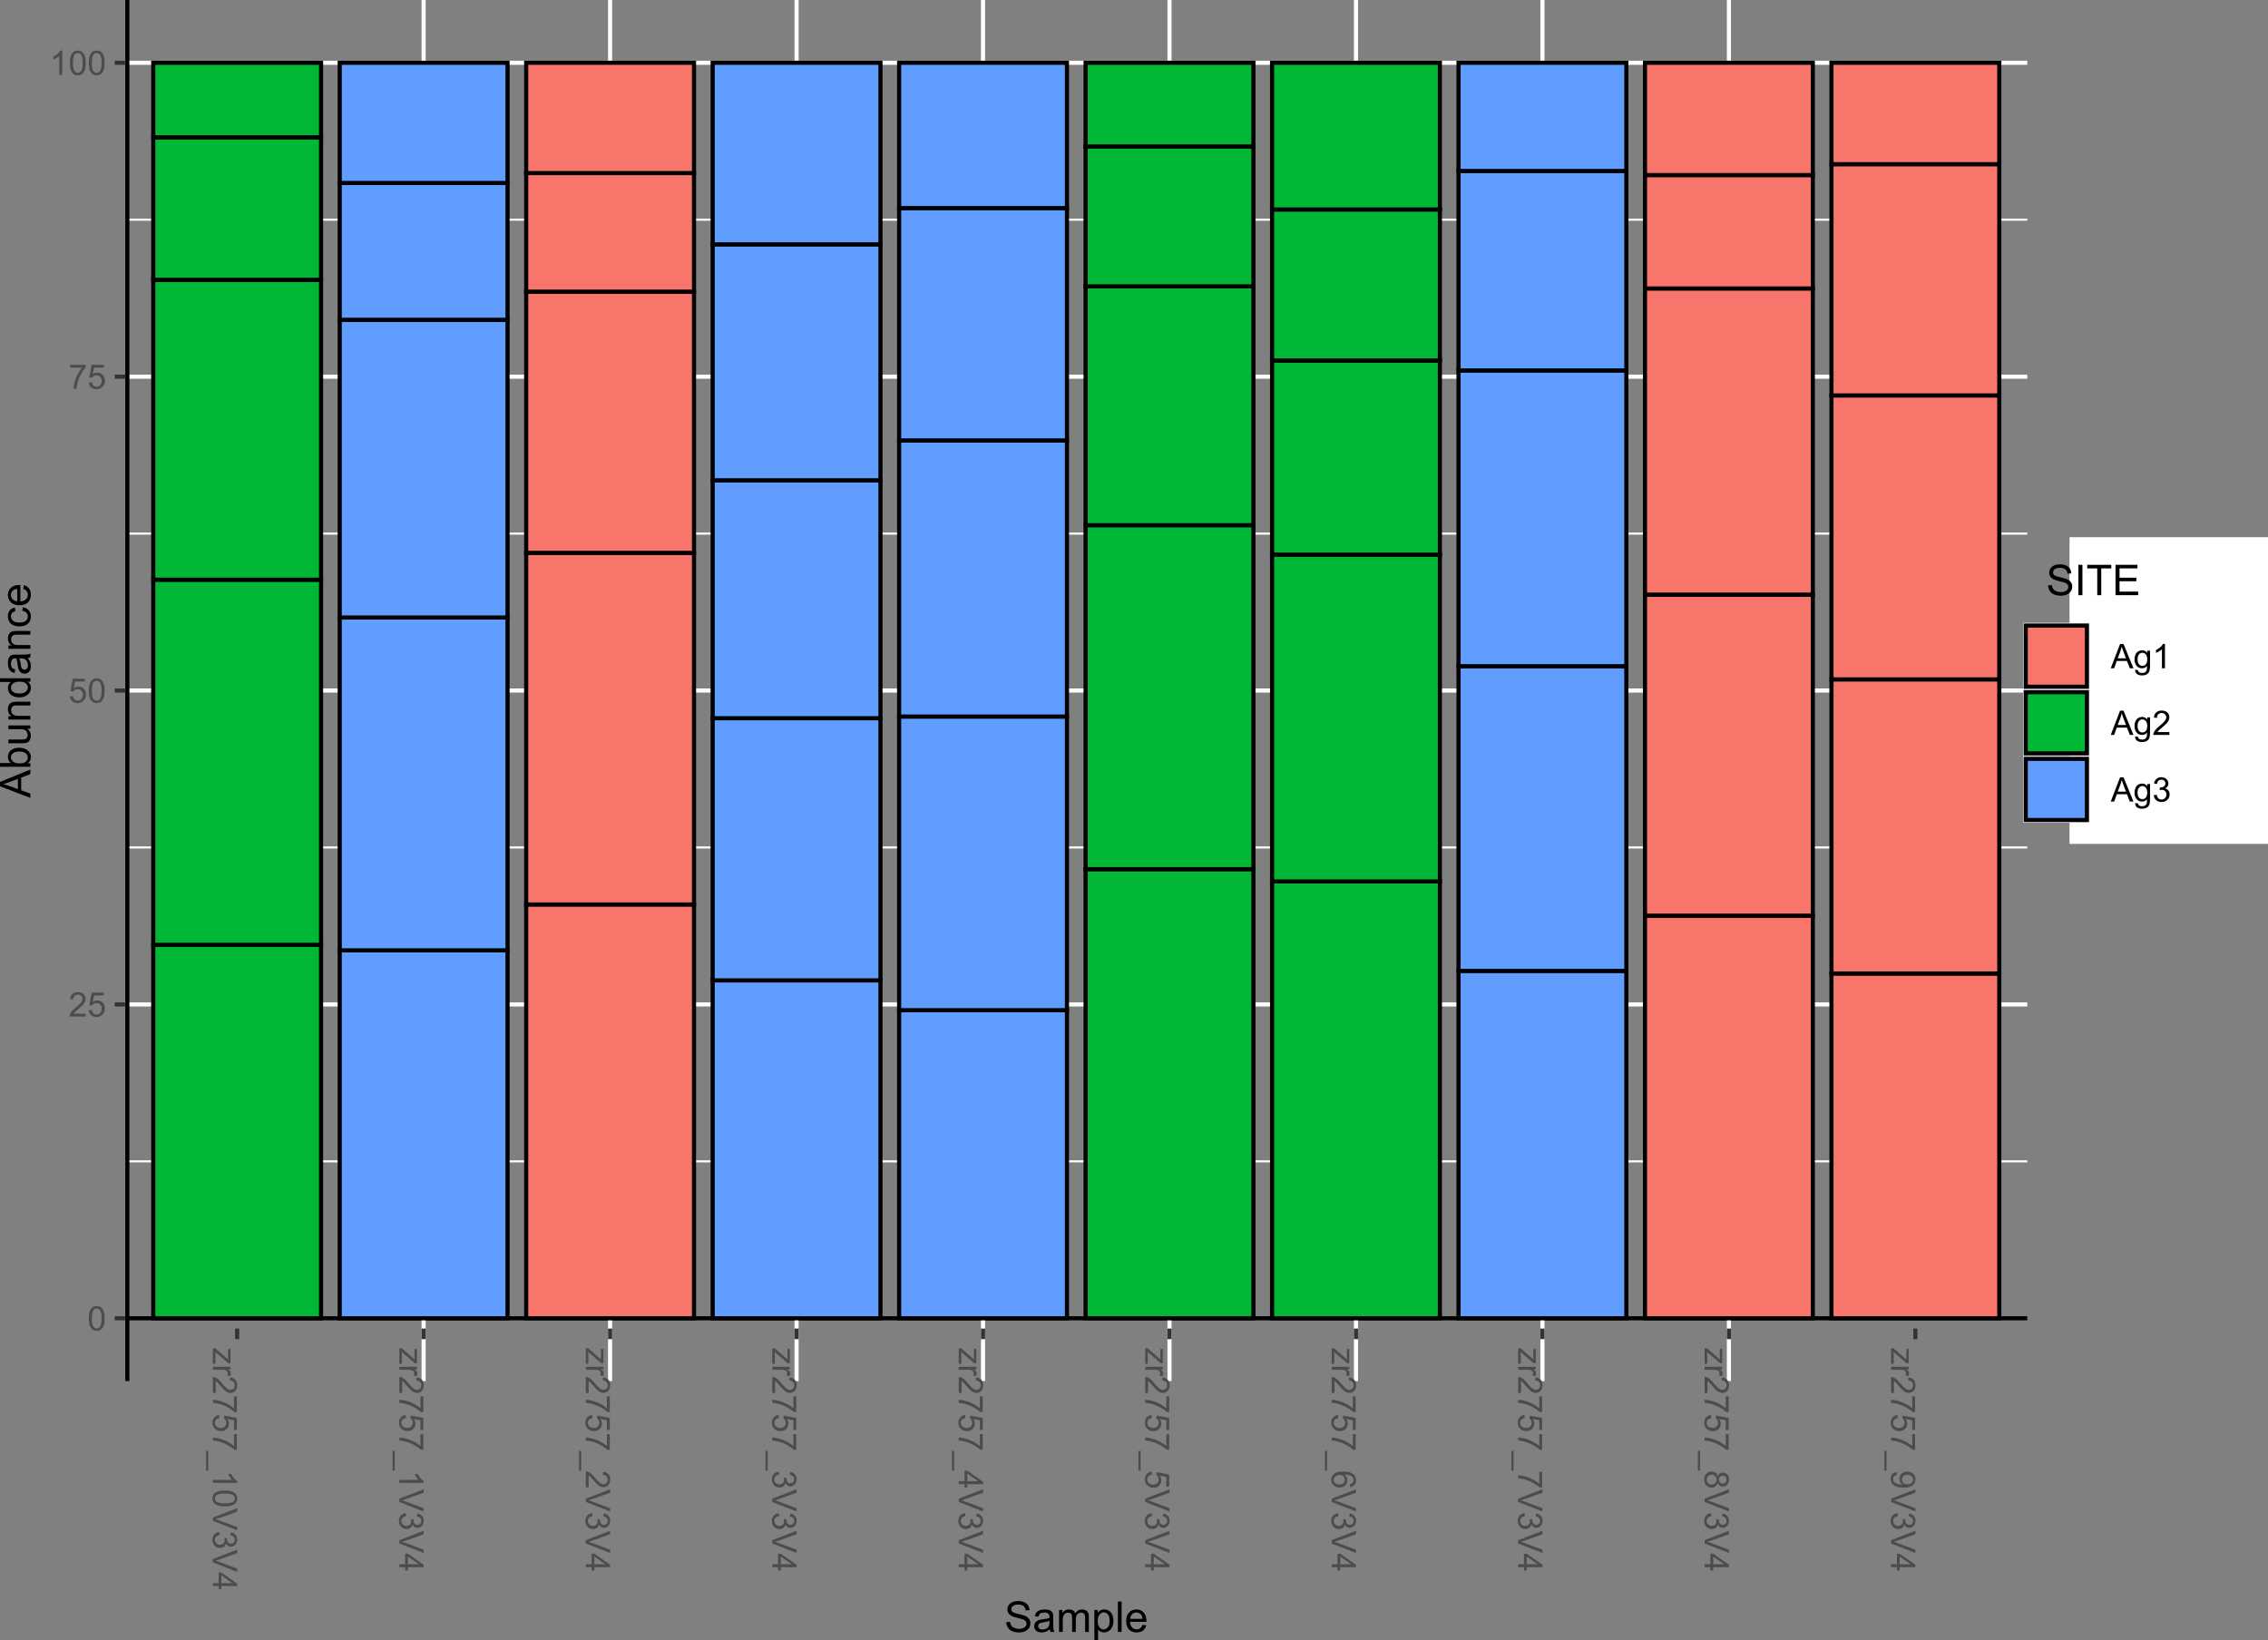 <?xml version="1.0" encoding="UTF-8" standalone="no"?>
<svg
   width="588.043pt"
   height="425.367pt"
   viewBox="0 0 588.043 425.367"
   version="1.1"
   id="svg10325"
   sodipodi:docname="AbudanceRelativeTop5.svg"
   inkscape:export-filename="AbudanceRelativeTop5.png"
   inkscape:export-xdpi="96"
   inkscape:export-ydpi="96"
   inkscape:version="1.2.1 (9c6d41e410, 2022-07-14)"
   xmlns:inkscape="http://www.inkscape.org/namespaces/inkscape"
   xmlns:sodipodi="http://sodipodi.sourceforge.net/DTD/sodipodi-0.dtd"
   xmlns:xlink="http://www.w3.org/1999/xlink"
   xmlns="http://www.w3.org/2000/svg"
   xmlns:svg="http://www.w3.org/2000/svg">
  <rect x="0" y="0" width="588.043" height="425.367" fill="#808080" stroke="none"/>
  <sodipodi:namedview
     id="namedview10327"
     pagecolor="#ffffff"
     bordercolor="#000000"
     borderopacity="0.25"
     inkscape:showpageshadow="2"
     inkscape:pageopacity="1"
     inkscape:pagecheckerboard="0"
     inkscape:deskcolor="#d1d1d1"
     inkscape:document-units="pt"
     showgrid="false"
     inkscape:zoom="1.4616783"
     inkscape:cx="392.35719"
     inkscape:cy="283.9202"
     inkscape:window-width="1920"
     inkscape:window-height="1009"
     inkscape:window-x="-8"
     inkscape:window-y="-8"
     inkscape:window-maximized="1"
     inkscape:current-layer="svg10325" />
  <defs
     id="defs9726">
    <g
       id="g9664">
      <symbol
         overflow="visible"
         id="glyph0-0">
        <path
           style="stroke:none"
           d="M 1.102,0 V -5.5 H 5.5 V 0 Z m 0.137,-0.137 h 4.125 v -5.227 h -4.125 z m 0,0"
           id="path9529" />
      </symbol>
      <symbol
         overflow="visible"
         id="glyph0-1">
        <path
           style="stroke:none"
           d="M 0.367,-3.105 C 0.363,-3.848 0.438,-4.445 0.594,-4.902 c 0.148,-0.453 0.379,-0.805 0.684,-1.051 0.301,-0.246 0.68,-0.367 1.141,-0.371 0.336,0.004 0.633,0.07 0.891,0.203 0.254,0.137 0.465,0.332 0.629,0.59 0.164,0.258 0.293,0.57 0.391,0.938 0.094,0.367 0.141,0.863 0.145,1.488 C 4.469,-2.367 4.395,-1.77 4.242,-1.316 4.09,-0.859 3.863,-0.508 3.562,-0.262 3.258,-0.016 2.875,0.105 2.418,0.109 1.809,0.105 1.332,-0.109 0.988,-0.547 c -0.418,-0.52 -0.625,-1.375 -0.621,-2.559 z m 0.793,0 c 0,1.035 0.121,1.727 0.363,2.066 0.242,0.344 0.539,0.512 0.895,0.512 0.355,0 0.656,-0.172 0.898,-0.516 0.242,-0.344 0.363,-1.031 0.363,-2.062 0,-1.039 -0.121,-1.727 -0.363,-2.066 -0.242,-0.34 -0.547,-0.512 -0.906,-0.512 -0.359,0 -0.641,0.152 -0.852,0.449 -0.266,0.391 -0.398,1.098 -0.398,2.129 z m 0,0"
           id="path9532" />
      </symbol>
      <symbol
         overflow="visible"
         id="glyph0-2">
        <path
           style="stroke:none"
           d="M 4.43,-0.742 V 0 H 0.266 C 0.258,-0.188 0.289,-0.367 0.355,-0.539 0.461,-0.82 0.629,-1.098 0.863,-1.375 1.094,-1.648 1.434,-1.965 1.879,-2.328 2.562,-2.887 3.023,-3.332 3.266,-3.664 3.5,-3.988 3.621,-4.301 3.625,-4.594 3.621,-4.898 3.512,-5.156 3.297,-5.367 3.074,-5.578 2.789,-5.684 2.441,-5.684 c -0.375,0 -0.672,0.113 -0.895,0.336 C 1.32,-5.125 1.207,-4.816 1.207,-4.422 L 0.414,-4.504 c 0.051,-0.59 0.254,-1.039 0.613,-1.352 0.352,-0.309 0.828,-0.465 1.43,-0.469 0.602,0.004 1.082,0.172 1.434,0.504 0.352,0.336 0.527,0.75 0.531,1.242 -0.004,0.258 -0.055,0.504 -0.156,0.746 -0.102,0.242 -0.273,0.5 -0.512,0.77 -0.242,0.27 -0.641,0.637 -1.191,1.105 -0.469,0.391 -0.766,0.656 -0.898,0.797 -0.133,0.141 -0.242,0.281 -0.324,0.418 z m 0,0"
           id="path9535" />
      </symbol>
      <symbol
         overflow="visible"
         id="glyph0-3">
        <path
           style="stroke:none"
           d="M 0.367,-1.648 1.176,-1.719 c 0.059,0.398 0.199,0.695 0.418,0.895 0.219,0.199 0.484,0.297 0.797,0.297 0.371,0 0.684,-0.141 0.945,-0.422 0.254,-0.281 0.383,-0.652 0.387,-1.117 -0.004,-0.438 -0.129,-0.785 -0.375,-1.043 -0.25,-0.254 -0.574,-0.383 -0.973,-0.383 -0.25,0 -0.473,0.059 -0.672,0.172 C 1.5,-3.207 1.344,-3.062 1.23,-2.883 l -0.727,-0.094 0.609,-3.238 h 3.133 v 0.742 H 1.73 L 1.391,-3.781 c 0.375,-0.258 0.773,-0.391 1.191,-0.395 0.547,0.004 1.012,0.195 1.391,0.57 0.379,0.383 0.566,0.871 0.57,1.469 C 4.539,-1.562 4.375,-1.07 4.043,-0.656 3.637,-0.148 3.086,0.105 2.391,0.109 1.816,0.105 1.348,-0.051 0.984,-0.371 0.621,-0.691 0.414,-1.117 0.367,-1.648 Z m 0,0"
           id="path9538" />
      </symbol>
      <symbol
         overflow="visible"
         id="glyph0-4">
        <path
           style="stroke:none"
           d="M 0.418,-5.473 V -6.219 h 4.078 v 0.602 C 4.09,-5.188 3.691,-4.621 3.301,-3.914 2.902,-3.203 2.602,-2.473 2.391,-1.73 2.234,-1.199 2.133,-0.625 2.094,0 H 1.297 c 0.008,-0.492 0.105,-1.09 0.293,-1.793 0.184,-0.703 0.453,-1.379 0.801,-2.031 0.348,-0.652 0.719,-1.203 1.113,-1.648 z m 0,0"
           id="path9541" />
      </symbol>
      <symbol
         overflow="visible"
         id="glyph0-5">
        <path
           style="stroke:none"
           d="M 3.277,0 H 2.504 V -4.93 C 2.316,-4.75 2.074,-4.574 1.773,-4.395 1.469,-4.215 1.195,-4.082 0.957,-3.996 V -4.742 C 1.387,-4.941 1.766,-5.188 2.09,-5.48 2.414,-5.77 2.645,-6.051 2.781,-6.324 h 0.496 z m 0,0"
           id="path9544" />
      </symbol>
      <symbol
         overflow="visible"
         id="glyph0-6">
        <path
           style="stroke:none"
           d="M -0.012,0 2.406,-6.301 H 3.305 L 5.883,0 H 4.934 L 4.199,-1.906 H 1.562 L 0.871,0 Z M 1.805,-2.586 H 3.941 L 3.281,-4.332 C 3.078,-4.855 2.93,-5.293 2.836,-5.637 2.754,-5.23 2.641,-4.828 2.496,-4.434 Z m 0,0"
           id="path9547" />
      </symbol>
      <symbol
         overflow="visible"
         id="glyph0-7">
        <path
           style="stroke:none"
           d="M 0.438,0.379 1.191,0.488 C 1.219,0.719 1.309,0.891 1.453,0.996 1.645,1.137 1.906,1.207 2.238,1.211 2.598,1.207 2.871,1.137 3.066,0.996 3.258,0.852 3.391,0.648 3.465,0.395 3.5,0.234 3.52,-0.094 3.52,-0.598 3.18,-0.199 2.758,0 2.258,0 1.625,0 1.141,-0.227 0.801,-0.68 0.453,-1.133 0.281,-1.676 0.285,-2.309 0.281,-2.742 0.359,-3.141 0.52,-3.512 c 0.156,-0.367 0.387,-0.652 0.688,-0.855 0.297,-0.195 0.648,-0.297 1.055,-0.301 0.535,0.004 0.977,0.223 1.332,0.656 V -4.562 h 0.711 v 3.945 C 4.301,0.094 4.227,0.594 4.086,0.891 3.938,1.188 3.711,1.422 3.398,1.594 c -0.312,0.172 -0.699,0.258 -1.156,0.258 -0.547,0 -0.988,-0.125 -1.32,-0.367 C 0.586,1.234 0.426,0.867 0.438,0.379 Z m 0.641,-2.742 c 0,0.602 0.117,1.039 0.355,1.312 0.238,0.277 0.535,0.414 0.895,0.41 0.352,0.004 0.652,-0.133 0.895,-0.41 0.238,-0.27 0.355,-0.699 0.359,-1.285 -0.004,-0.559 -0.125,-0.98 -0.371,-1.266 -0.25,-0.281 -0.551,-0.422 -0.895,-0.426 -0.348,0.004 -0.641,0.145 -0.879,0.422 -0.242,0.281 -0.359,0.695 -0.359,1.242 z m 0,0"
           id="path9550" />
      </symbol>
      <symbol
         overflow="visible"
         id="glyph0-8">
        <path
           style="stroke:none"
           d="m 0.371,-1.664 0.773,-0.102 c 0.086,0.441 0.238,0.758 0.453,0.949 0.211,0.195 0.469,0.289 0.777,0.289 0.359,0 0.668,-0.125 0.922,-0.379 0.25,-0.25 0.375,-0.562 0.379,-0.938 C 3.672,-2.195 3.555,-2.488 3.324,-2.719 3.09,-2.949 2.797,-3.062 2.441,-3.066 2.293,-3.062 2.109,-3.035 1.895,-2.98 l 0.086,-0.68 c 0.051,0.008 0.09,0.012 0.125,0.008 0.328,0.004 0.625,-0.082 0.891,-0.258 C 3.254,-4.078 3.387,-4.344 3.391,-4.703 3.387,-4.984 3.289,-5.219 3.102,-5.406 2.906,-5.59 2.66,-5.684 2.359,-5.688 2.055,-5.684 1.805,-5.59 1.605,-5.402 1.402,-5.215 1.273,-4.93 1.219,-4.555 L 0.445,-4.691 c 0.094,-0.516 0.309,-0.918 0.645,-1.203 0.336,-0.285 0.754,-0.426 1.254,-0.43 0.344,0.004 0.66,0.078 0.949,0.223 0.289,0.148 0.508,0.348 0.66,0.602 0.152,0.258 0.23,0.527 0.23,0.812 0,0.273 -0.074,0.523 -0.219,0.742 -0.148,0.227 -0.363,0.402 -0.648,0.535 0.371,0.086 0.66,0.266 0.867,0.535 0.207,0.273 0.309,0.613 0.312,1.016 -0.004,0.555 -0.203,1.02 -0.602,1.398 C 3.492,-0.078 2.984,0.109 2.371,0.113 1.816,0.109 1.355,-0.051 0.992,-0.379 0.625,-0.707 0.418,-1.137 0.371,-1.664 Z m 0,0"
           id="path9553" />
      </symbol>
      <symbol
         overflow="visible"
         id="glyph1-0">
        <path
           style="stroke:none"
           d="M 0,1.102 H 5.5 V 5.5 H 0 Z m 0.137,0.137 v 4.125 h 5.227 v -4.125 z m 0,0"
           id="path9556" />
      </symbol>
      <symbol
         overflow="visible"
         id="glyph1-1">
        <path
           style="stroke:none"
           d="m 0,0.172 h 0.629 l 3.332,2.906 C 3.945,2.742 3.938,2.453 3.938,2.203 V 0.344 h 0.625 V 4.074 H 4.051 L 1.156,1.602 0.629,1.125 C 0.652,1.469 0.668,1.793 0.668,2.102 V 4.211 H 0 Z m 0,0"
           id="path9559" />
      </symbol>
      <symbol
         overflow="visible"
         id="glyph1-2">
        <path
           style="stroke:none"
           d="M 0,0.57 H 4.562 V 1.266 H 3.871 c 0.32,0.18 0.535,0.344 0.641,0.492 0.102,0.148 0.152,0.312 0.156,0.496 -0.004,0.262 -0.086,0.527 -0.25,0.797 L 3.699,2.785 C 3.809,2.59 3.867,2.402 3.867,2.219 3.867,2.047 3.816,1.895 3.715,1.762 3.613,1.625 3.473,1.527 3.293,1.473 3.016,1.383 2.715,1.34 2.391,1.344 H 0 Z m 0,0"
           id="path9562" />
      </symbol>
      <symbol
         overflow="visible"
         id="glyph1-3">
        <path
           style="stroke:none"
           d="M 0.742,4.43 H 0 V 0.266 C 0.188,0.258 0.367,0.289 0.539,0.355 0.82,0.461 1.098,0.629 1.375,0.863 1.648,1.094 1.965,1.434 2.328,1.879 2.887,2.562 3.332,3.023 3.664,3.266 3.988,3.5 4.301,3.621 4.594,3.625 4.898,3.621 5.156,3.512 5.367,3.297 5.578,3.074 5.684,2.789 5.684,2.441 c 0,-0.375 -0.113,-0.672 -0.336,-0.895 C 5.125,1.32 4.816,1.207 4.422,1.207 L 4.504,0.414 C 5.094,0.465 5.543,0.668 5.855,1.023 6.164,1.379 6.32,1.855 6.324,2.457 6.32,3.059 6.152,3.539 5.82,3.891 5.484,4.242 5.07,4.418 4.578,4.422 4.32,4.418 4.074,4.367 3.832,4.266 3.59,4.164 3.332,3.992 3.062,3.754 2.793,3.512 2.426,3.113 1.957,2.562 1.566,2.094 1.301,1.797 1.16,1.664 1.02,1.531 0.879,1.422 0.742,1.34 Z m 0,0"
           id="path9565" />
      </symbol>
      <symbol
         overflow="visible"
         id="glyph1-4">
        <path
           style="stroke:none"
           d="M 5.473,0.418 H 6.219 V 4.496 H 5.617 C 5.188,4.09 4.621,3.691 3.914,3.301 3.203,2.902 2.473,2.602 1.73,2.391 1.199,2.234 0.625,2.133 0,2.094 V 1.297 C 0.492,1.305 1.09,1.402 1.793,1.59 2.496,1.77 3.172,2.039 3.824,2.391 4.477,2.738 5.027,3.105 5.473,3.5 Z m 0,0"
           id="path9568" />
      </symbol>
      <symbol
         overflow="visible"
         id="glyph1-5">
        <path
           style="stroke:none"
           d="m 1.648,0.363 0.07,0.812 C 1.32,1.234 1.023,1.375 0.824,1.594 0.625,1.812 0.527,2.078 0.527,2.391 c 0,0.371 0.141,0.684 0.422,0.945 C 1.23,3.59 1.602,3.719 2.066,3.723 2.508,3.719 2.855,3.594 3.109,3.348 3.363,3.098 3.492,2.773 3.492,2.375 3.492,2.125 3.434,1.902 3.32,1.703 3.207,1.5 3.062,1.344 2.883,1.23 L 2.977,0.504 6.215,1.113 V 4.246 H 5.473 V 1.73 L 3.781,1.391 c 0.258,0.375 0.391,0.773 0.395,1.191 C 4.172,3.129 3.98,3.594 3.605,3.973 3.223,4.352 2.734,4.539 2.137,4.543 1.562,4.539 1.07,4.375 0.656,4.043 0.148,3.637 -0.105,3.086 -0.105,2.391 -0.105,1.816 0.055,1.348 0.375,0.984 0.695,0.621 1.117,0.414 1.648,0.363 Z m 0,0"
           id="path9571" />
      </symbol>
      <symbol
         overflow="visible"
         id="glyph1-6">
        <path
           style="stroke:none"
           d="m -1.75,-0.133 h 0.559 V 4.992 H -1.75 Z m 0,0"
           id="path9574" />
      </symbol>
      <symbol
         overflow="visible"
         id="glyph1-7">
        <path
           style="stroke:none"
           d="M 0,3.277 V 2.504 H 4.93 C 4.75,2.316 4.574,2.074 4.395,1.773 4.215,1.469 4.082,1.195 3.996,0.957 H 4.742 C 4.941,1.387 5.188,1.766 5.48,2.09 5.77,2.414 6.051,2.645 6.324,2.781 v 0.496 z m 0,0"
           id="path9577" />
      </symbol>
      <symbol
         overflow="visible"
         id="glyph1-8">
        <path
           style="stroke:none"
           d="m 3.105,0.363 c 0.742,0 1.34,0.074 1.797,0.23 C 5.355,0.742 5.707,0.973 5.953,1.277 6.199,1.578 6.32,1.957 6.324,2.418 6.32,2.754 6.254,3.051 6.121,3.309 5.984,3.562 5.789,3.773 5.531,3.938 5.273,4.102 4.961,4.23 4.594,4.328 4.227,4.422 3.73,4.469 3.105,4.473 2.367,4.469 1.77,4.395 1.316,4.242 0.859,4.09 0.508,3.863 0.266,3.562 0.016,3.258 -0.105,2.875 -0.105,2.418 c 0,-0.609 0.215,-1.086 0.652,-1.43 0.52,-0.418 1.375,-0.625 2.559,-0.625 z m 0,0.797 c -1.035,0 -1.727,0.121 -2.066,0.363 -0.344,0.242 -0.512,0.539 -0.512,0.895 0,0.355 0.172,0.656 0.516,0.898 0.344,0.242 1.031,0.363 2.062,0.363 1.039,0 1.727,-0.121 2.066,-0.363 C 5.512,3.074 5.684,2.77 5.684,2.41 5.684,2.051 5.531,1.77 5.234,1.559 4.844,1.293 4.137,1.16 3.105,1.16 Z m 0,0"
           id="path9580" />
      </symbol>
      <symbol
         overflow="visible"
         id="glyph1-9">
        <path
           style="stroke:none"
           d="M 0,2.48 6.301,0.039 V 0.941 L 1.723,2.578 C 1.355,2.711 1.012,2.82 0.691,2.91 1.035,3.004 1.379,3.117 1.723,3.25 L 6.301,4.949 V 5.801 L 0,3.336 Z m 0,0"
           id="path9583" />
      </symbol>
      <symbol
         overflow="visible"
         id="glyph1-10">
        <path
           style="stroke:none"
           d="M 1.664,0.371 1.766,1.145 C 1.324,1.23 1.008,1.383 0.816,1.598 0.621,1.809 0.527,2.066 0.527,2.375 c 0,0.359 0.125,0.668 0.379,0.922 0.25,0.25 0.562,0.375 0.938,0.379 C 2.195,3.672 2.488,3.555 2.719,3.324 2.949,3.09 3.062,2.797 3.066,2.441 3.062,2.293 3.035,2.109 2.98,1.895 L 3.66,1.98 C 3.652,2.031 3.648,2.07 3.652,2.105 3.648,2.43 3.734,2.727 3.91,2.992 4.078,3.254 4.344,3.387 4.703,3.391 4.984,3.387 5.219,3.289 5.406,3.102 5.59,2.906 5.684,2.66 5.688,2.359 5.684,2.055 5.59,1.805 5.402,1.605 5.215,1.402 4.93,1.273 4.555,1.219 L 4.691,0.445 c 0.516,0.094 0.918,0.309 1.203,0.645 0.285,0.336 0.426,0.75 0.43,1.25 C 6.32,2.684 6.246,3.004 6.102,3.293 5.953,3.582 5.754,3.801 5.5,3.953 5.242,4.105 4.973,4.184 4.688,4.184 4.414,4.184 4.164,4.109 3.945,3.965 3.719,3.816 3.543,3.602 3.41,3.316 3.324,3.688 3.145,3.977 2.875,4.184 2.605,4.391 2.266,4.492 1.859,4.496 1.305,4.492 0.84,4.293 0.461,3.895 0.078,3.492 -0.109,2.984 -0.113,2.371 -0.109,1.816 0.051,1.355 0.379,0.992 0.707,0.625 1.137,0.418 1.664,0.371 Z m 0,0"
           id="path9586" />
      </symbol>
      <symbol
         overflow="visible"
         id="glyph1-11">
        <path
           style="stroke:none"
           d="M 0,2.844 H 1.508 V 0.113 H 2.219 L 6.301,2.984 V 3.617 H 2.219 V 4.469 H 1.508 V 3.617 H 0 Z m 2.219,0 H 5.059 L 2.219,0.871 Z m 0,0"
           id="path9589" />
      </symbol>
      <symbol
         overflow="visible"
         id="glyph1-12">
        <path
           style="stroke:none"
           d="M 4.758,4.379 4.695,3.609 C 4.996,3.539 5.219,3.441 5.359,3.316 5.574,3.105 5.684,2.848 5.688,2.543 5.684,2.297 5.617,2.078 5.484,1.895 5.305,1.648 5.043,1.457 4.703,1.32 4.363,1.176 3.879,1.105 3.25,1.102 3.531,1.285 3.742,1.512 3.879,1.781 4.016,2.051 4.082,2.332 4.086,2.629 4.082,3.141 3.895,3.578 3.516,3.945 3.137,4.305 2.645,4.488 2.047,4.492 1.648,4.488 1.281,4.402 0.941,4.234 0.602,4.062 0.344,3.828 0.164,3.531 -0.016,3.23 -0.105,2.895 -0.105,2.52 c 0,-0.648 0.234,-1.176 0.711,-1.578 0.469,-0.41 1.25,-0.613 2.344,-0.609 1.211,-0.004 2.098,0.219 2.652,0.672 0.48,0.391 0.719,0.922 0.723,1.586 C 6.32,3.086 6.184,3.492 5.906,3.809 5.629,4.125 5.246,4.312 4.758,4.379 Z M 2.039,1.219 c -0.266,0 -0.523,0.055 -0.766,0.168 C 1.027,1.5 0.844,1.66 0.719,1.863 0.59,2.066 0.527,2.277 0.527,2.504 c 0,0.324 0.129,0.605 0.395,0.844 C 1.184,3.578 1.543,3.695 2,3.699 2.43,3.695 2.773,3.582 3.027,3.352 3.273,3.117 3.398,2.824 3.402,2.477 3.398,2.121 3.273,1.824 3.027,1.582 2.773,1.34 2.445,1.219 2.039,1.219 Z m 0,0"
           id="path9592" />
      </symbol>
      <symbol
         overflow="visible"
         id="glyph1-13">
        <path
           style="stroke:none"
           d="m 3.418,1.555 c 0.113,-0.324 0.281,-0.562 0.5,-0.715 0.215,-0.156 0.477,-0.23 0.781,-0.23 0.457,0 0.84,0.164 1.156,0.492 0.309,0.328 0.465,0.766 0.469,1.316 C 6.32,2.965 6.16,3.406 5.844,3.746 5.523,4.078 5.137,4.246 4.68,4.25 4.387,4.246 4.133,4.172 3.918,4.02 3.699,3.863 3.531,3.629 3.418,3.32 3.285,3.707 3.082,4 2.805,4.203 2.523,4.402 2.188,4.504 1.801,4.508 1.258,4.504 0.805,4.312 0.441,3.934 c -0.367,-0.383 -0.547,-0.883 -0.547,-1.5 0,-0.625 0.184,-1.125 0.551,-1.508 C 0.812,0.543 1.27,0.352 1.82,0.355 2.23,0.352 2.574,0.457 2.852,0.668 3.125,0.875 3.312,1.168 3.418,1.555 Z M 4.727,1.402 C 4.426,1.398 4.184,1.496 3.996,1.688 3.805,1.879 3.707,2.129 3.711,2.438 3.707,2.734 3.801,2.977 3.992,3.168 4.176,3.355 4.406,3.449 4.684,3.453 4.965,3.449 5.203,3.352 5.398,3.16 5.586,2.961 5.684,2.719 5.688,2.426 5.684,2.129 5.59,1.883 5.402,1.691 5.215,1.496 4.988,1.398 4.727,1.402 Z m -2.91,-0.25 C 1.598,1.148 1.383,1.199 1.176,1.309 0.969,1.41 0.809,1.566 0.695,1.773 0.582,1.98 0.527,2.203 0.527,2.441 c 0,0.367 0.117,0.672 0.355,0.914 C 1.121,3.594 1.426,3.715 1.793,3.719 2.164,3.715 2.469,3.59 2.715,3.344 2.957,3.094 3.082,2.785 3.082,2.414 3.082,2.047 2.961,1.742 2.719,1.508 2.477,1.266 2.176,1.148 1.816,1.152 Z m 0,0"
           id="path9595" />
      </symbol>
      <symbol
         overflow="visible"
         id="glyph1-14">
        <path
           style="stroke:none"
           d="M 1.457,0.48 1.527,1.227 C 1.172,1.285 0.918,1.406 0.762,1.586 0.605,1.762 0.527,1.988 0.527,2.27 c 0,0.234 0.055,0.445 0.164,0.625 0.109,0.18 0.254,0.324 0.438,0.441 0.18,0.109 0.426,0.207 0.734,0.285 0.309,0.078 0.621,0.117 0.945,0.117 0.031,0 0.086,-0.004 0.156,-0.004 C 2.715,3.578 2.512,3.367 2.363,3.102 2.207,2.828 2.133,2.539 2.137,2.23 2.133,1.707 2.32,1.266 2.703,0.906 c 0.375,-0.363 0.875,-0.543 1.496,-0.543 0.637,0 1.148,0.188 1.539,0.566 C 6.125,1.305 6.32,1.777 6.324,2.348 6.32,2.754 6.211,3.129 5.992,3.469 5.77,3.809 5.457,4.066 5.051,4.242 4.641,4.418 4.047,4.504 3.277,4.508 2.469,4.504 1.828,4.418 1.355,4.246 0.875,4.07 0.512,3.809 0.266,3.465 c -0.25,-0.348 -0.371,-0.75 -0.371,-1.215 0,-0.492 0.137,-0.895 0.41,-1.207 0.273,-0.312 0.656,-0.5 1.152,-0.562 z m 2.781,3.168 C 4.676,3.645 5.027,3.527 5.293,3.293 5.551,3.055 5.684,2.77 5.684,2.441 5.684,2.094 5.543,1.793 5.262,1.543 4.98,1.285 4.617,1.16 4.172,1.16 c -0.402,0 -0.73,0.121 -0.977,0.363 -0.254,0.242 -0.379,0.539 -0.375,0.895 -0.004,0.355 0.121,0.648 0.375,0.883 0.246,0.227 0.594,0.344 1.043,0.348 z m 0,0"
           id="path9598" />
      </symbol>
      <symbol
         overflow="visible"
         id="glyph2-0">
        <path
           style="stroke:none"
           d="m 1.375,0 v -6.875 h 5.5 V 0 Z m 0.172,-0.172 h 5.156 v -6.531 h -5.156 z m 0,0"
           id="path9601" />
      </symbol>
      <symbol
         overflow="visible"
         id="glyph2-1">
        <path
           style="stroke:none"
           d="M 0.492,-2.531 1.477,-2.617 C 1.523,-2.219 1.629,-1.895 1.801,-1.645 1.969,-1.391 2.234,-1.188 2.594,-1.031 2.949,-0.875 3.352,-0.797 3.805,-0.801 4.195,-0.797 4.547,-0.855 4.855,-0.977 5.156,-1.094 5.383,-1.258 5.535,-1.465 5.68,-1.668 5.754,-1.891 5.758,-2.137 5.754,-2.383 5.684,-2.598 5.543,-2.785 5.398,-2.965 5.16,-3.121 4.836,-3.25 4.617,-3.332 4.148,-3.461 3.43,-3.633 2.703,-3.805 2.199,-3.969 1.914,-4.125 1.535,-4.32 1.254,-4.562 1.07,-4.859 0.887,-5.148 0.797,-5.477 0.797,-5.84 c 0,-0.395 0.109,-0.766 0.336,-1.113 0.223,-0.344 0.555,-0.605 0.988,-0.785 0.434,-0.176 0.914,-0.266 1.445,-0.27 0.582,0.004 1.098,0.098 1.543,0.281 0.445,0.191 0.789,0.469 1.031,0.832 0.238,0.367 0.367,0.781 0.387,1.238 l -1,0.074 c -0.059,-0.496 -0.238,-0.871 -0.547,-1.125 -0.312,-0.254 -0.77,-0.383 -1.371,-0.383 -0.633,0 -1.094,0.117 -1.379,0.348 -0.289,0.23 -0.434,0.508 -0.43,0.836 -0.004,0.281 0.098,0.516 0.305,0.695 0.195,0.188 0.719,0.375 1.57,0.562 0.844,0.195 1.426,0.359 1.742,0.5 0.457,0.215 0.797,0.484 1.016,0.805 0.219,0.324 0.328,0.699 0.328,1.121 0,0.422 -0.121,0.816 -0.359,1.184 -0.242,0.375 -0.586,0.66 -1.035,0.863 C 4.918,0.027 4.41,0.129 3.852,0.133 3.133,0.129 2.535,0.027 2.059,-0.176 1.574,-0.383 1.199,-0.695 0.926,-1.113 0.652,-1.531 0.508,-2.004 0.492,-2.531 Z m 0,0"
           id="path9604" />
      </symbol>
      <symbol
         overflow="visible"
         id="glyph2-2">
        <path
           style="stroke:none"
           d="m 4.445,-0.703 c -0.359,0.305 -0.703,0.52 -1.031,0.645 -0.332,0.125 -0.688,0.187 -1.066,0.187 -0.629,0 -1.109,-0.152 -1.445,-0.457 -0.336,-0.305 -0.504,-0.695 -0.504,-1.176 0,-0.277 0.062,-0.531 0.188,-0.766 0.125,-0.227 0.289,-0.414 0.5,-0.555 0.203,-0.141 0.438,-0.246 0.695,-0.316 0.188,-0.051 0.473,-0.098 0.859,-0.148 0.777,-0.086 1.352,-0.199 1.727,-0.332 0,-0.133 0.004,-0.215 0.004,-0.25 0,-0.395 -0.094,-0.672 -0.273,-0.832 -0.25,-0.215 -0.617,-0.324 -1.102,-0.328 -0.457,0.004 -0.793,0.082 -1.008,0.238 -0.219,0.16 -0.379,0.441 -0.48,0.844 L 0.562,-4.078 c 0.086,-0.402 0.227,-0.727 0.426,-0.977 0.195,-0.246 0.48,-0.438 0.855,-0.574 0.371,-0.133 0.801,-0.199 1.293,-0.203 0.484,0.004 0.883,0.059 1.188,0.172 0.305,0.117 0.527,0.262 0.672,0.434 0.141,0.172 0.242,0.391 0.301,0.656 0.031,0.164 0.047,0.461 0.047,0.891 v 1.289 c 0,0.898 0.02,1.469 0.062,1.707 C 5.445,-0.445 5.527,-0.219 5.648,0 H 4.641 C 4.539,-0.199 4.473,-0.434 4.445,-0.703 Z M 4.367,-2.863 c -0.355,0.145 -0.879,0.266 -1.578,0.367 -0.398,0.059 -0.684,0.125 -0.848,0.195 -0.168,0.074 -0.293,0.18 -0.379,0.312 -0.09,0.141 -0.133,0.293 -0.133,0.457 0,0.262 0.098,0.477 0.293,0.645 C 1.918,-0.711 2.203,-0.625 2.578,-0.629 2.949,-0.625 3.277,-0.707 3.57,-0.871 3.859,-1.031 4.074,-1.254 4.211,-1.543 4.312,-1.754 4.363,-2.078 4.367,-2.508 Z m 0,0"
           id="path9607" />
      </symbol>
      <symbol
         overflow="visible"
         id="glyph2-3">
        <path
           style="stroke:none"
           d="m 0.727,0 v -5.703 h 0.863 v 0.801 c 0.176,-0.277 0.414,-0.504 0.715,-0.676 0.293,-0.168 0.633,-0.25 1.016,-0.254 0.418,0.004 0.766,0.09 1.039,0.266 0.27,0.176 0.457,0.422 0.57,0.73 0.449,-0.66 1.039,-0.992 1.762,-0.996 0.562,0.004 0.996,0.16 1.305,0.469 0.301,0.316 0.453,0.797 0.457,1.449 V 0 H 7.492 V -3.594 C 7.488,-3.977 7.457,-4.254 7.398,-4.426 7.332,-4.594 7.219,-4.734 7.059,-4.84 6.891,-4.941 6.695,-4.992 6.477,-4.996 c -0.406,0.004 -0.738,0.137 -1,0.402 -0.266,0.266 -0.398,0.695 -0.395,1.281 V 0 h -0.969 v -3.707 c 0,-0.426 -0.082,-0.746 -0.238,-0.965 -0.16,-0.211 -0.414,-0.32 -0.77,-0.324 -0.273,0.004 -0.527,0.074 -0.758,0.215 -0.23,0.145 -0.398,0.355 -0.5,0.629 C 1.738,-3.875 1.688,-3.477 1.691,-2.961 V 0 Z m 0,0"
           id="path9610" />
      </symbol>
      <symbol
         overflow="visible"
         id="glyph2-4">
        <path
           style="stroke:none"
           d="m 0.727,2.188 v -7.891 h 0.879 v 0.742 C 1.812,-5.25 2.047,-5.469 2.309,-5.613 c 0.262,-0.145 0.578,-0.215 0.953,-0.219 0.484,0.004 0.914,0.129 1.289,0.375 0.371,0.254 0.652,0.605 0.84,1.062 0.188,0.457 0.281,0.957 0.285,1.5 C 5.672,-2.309 5.566,-1.781 5.359,-1.316 5.148,-0.848 4.844,-0.488 4.449,-0.242 4.047,0.008 3.629,0.129 3.191,0.129 2.867,0.129 2.578,0.062 2.32,-0.074 2.062,-0.211 1.852,-0.383 1.691,-0.59 V 2.188 Z m 0.875,-5.008 c -0.004,0.738 0.145,1.281 0.445,1.629 0.293,0.355 0.652,0.531 1.078,0.527 C 3.551,-0.66 3.918,-0.844 4.227,-1.211 4.531,-1.574 4.688,-2.137 4.688,-2.898 4.688,-3.625 4.535,-4.168 4.238,-4.531 3.938,-4.891 3.582,-5.074 3.168,-5.074 c -0.414,0 -0.777,0.195 -1.094,0.578 -0.316,0.387 -0.477,0.945 -0.473,1.676 z m 0,0"
           id="path9613" />
      </symbol>
      <symbol
         overflow="visible"
         id="glyph2-5">
        <path
           style="stroke:none"
           d="m 0.703,0 v -7.875 h 0.969 V 0 Z m 0,0"
           id="path9616" />
      </symbol>
      <symbol
         overflow="visible"
         id="glyph2-6">
        <path
           style="stroke:none"
           d="m 4.629,-1.836 1,0.121 C 5.469,-1.125 5.176,-0.672 4.75,-0.352 4.324,-0.031 3.781,0.129 3.121,0.129 2.281,0.129 1.617,-0.125 1.133,-0.641 0.641,-1.152 0.398,-1.875 0.402,-2.805 0.398,-3.762 0.645,-4.504 1.145,-5.035 1.637,-5.562 2.277,-5.828 3.066,-5.832 c 0.758,0.004 1.383,0.262 1.867,0.781 0.484,0.52 0.727,1.25 0.727,2.188 0,0.059 -0.004,0.145 -0.004,0.258 H 1.402 c 0.031,0.629 0.211,1.109 0.531,1.441 0.316,0.336 0.711,0.504 1.191,0.5 0.352,0.004 0.656,-0.09 0.906,-0.281 0.25,-0.184 0.449,-0.48 0.598,-0.891 z m -3.172,-1.562 H 4.641 C 4.598,-3.879 4.473,-4.238 4.273,-4.48 3.961,-4.852 3.562,-5.039 3.078,-5.039 c -0.449,0 -0.82,0.148 -1.121,0.445 -0.305,0.297 -0.473,0.695 -0.5,1.195 z m 0,0"
           id="path9619" />
      </symbol>
      <symbol
         overflow="visible"
         id="glyph2-7">
        <path
           style="stroke:none"
           d="M 1.027,0 V -7.875 H 2.066 V 0 Z m 0,0"
           id="path9622" />
      </symbol>
      <symbol
         overflow="visible"
         id="glyph2-8">
        <path
           style="stroke:none"
           d="M 2.852,0 V -6.945 H 0.258 V -7.875 H 6.5 v 0.93 H 3.895 V 0 Z m 0,0"
           id="path9625" />
      </symbol>
      <symbol
         overflow="visible"
         id="glyph2-9">
        <path
           style="stroke:none"
           d="M 0.871,0 V -7.875 H 6.562 v 0.93 H 1.914 v 2.414 h 4.355 v 0.922 H 1.914 v 2.68 H 6.746 V 0 Z m 0,0"
           id="path9628" />
      </symbol>
      <symbol
         overflow="visible"
         id="glyph2-10">
        <path
           style="stroke:none"
           d="M -0.168,2.188 V 1.488 H 6.242 V 2.188 Z m 0,0"
           id="path9631" />
      </symbol>
      <symbol
         overflow="visible"
         id="glyph2-11">
        <path
           style="stroke:none"
           d="M 0.848,0 V -7.875 H 3.562 c 0.609,0 1.074,0.039 1.398,0.113 0.449,0.105 0.836,0.293 1.156,0.566 0.414,0.352 0.723,0.801 0.934,1.344 0.203,0.551 0.309,1.176 0.309,1.871 0,0.602 -0.07,1.133 -0.211,1.594 -0.141,0.465 -0.32,0.844 -0.539,1.145 C 6.391,-0.938 6.152,-0.699 5.895,-0.527 5.633,-0.355 5.316,-0.223 4.953,-0.133 4.586,-0.043 4.168,0 3.691,0 Z M 1.891,-0.93 H 3.57 C 4.086,-0.926 4.496,-0.973 4.793,-1.074 5.09,-1.168 5.324,-1.305 5.5,-1.484 5.746,-1.727 5.938,-2.059 6.078,-2.477 6.211,-2.895 6.281,-3.402 6.285,-3.996 6.281,-4.816 6.145,-5.449 5.879,-5.895 5.605,-6.336 5.277,-6.633 4.895,-6.785 4.609,-6.891 4.16,-6.941 3.547,-6.945 h -1.656 z m 0,0"
           id="path9634" />
      </symbol>
      <symbol
         overflow="visible"
         id="glyph3-0">
        <path
           style="stroke:none"
           d="m 0,-1.375 h -6.875 v -5.5 H 0 Z m -0.172,-0.172 v -5.156 h -6.531 v 5.156 z m 0,0"
           id="path9637" />
      </symbol>
      <symbol
         overflow="visible"
         id="glyph3-1">
        <path
           style="stroke:none"
           d="M 0,0.016 -7.875,-3.008 V -4.129 L 0,-7.352 v 1.188 l -2.383,0.918 v 3.289 L 0,-1.09 Z m -3.234,-2.273 v -2.668 l -2.18,0.824 c -0.66,0.25 -1.203,0.438 -1.633,0.555 0.508,0.105 1.008,0.246 1.504,0.426 z m 0,0"
           id="path9640" />
      </symbol>
      <symbol
         overflow="visible"
         id="glyph3-2">
        <path
           style="stroke:none"
           d="M 0,-1.617 V -0.719 H -7.875 V -1.688 h 2.809 c -0.508,-0.406 -0.762,-0.926 -0.766,-1.562 0.004,-0.348 0.074,-0.68 0.211,-0.996 0.145,-0.309 0.344,-0.566 0.598,-0.773 0.258,-0.199 0.566,-0.359 0.926,-0.477 0.367,-0.113 0.754,-0.168 1.16,-0.172 0.98,0.004 1.734,0.246 2.266,0.727 0.535,0.488 0.801,1.066 0.801,1.738 0,0.676 -0.281,1.203 -0.844,1.586 z m -2.895,0.012 c 0.688,0 1.184,-0.094 1.48,-0.281 0.504,-0.305 0.754,-0.715 0.75,-1.234 0.004,-0.418 -0.18,-0.781 -0.551,-1.094 -0.363,-0.305 -0.91,-0.461 -1.641,-0.465 -0.742,0.004 -1.293,0.152 -1.648,0.445 -0.355,0.297 -0.535,0.652 -0.535,1.07 0,0.422 0.184,0.789 0.551,1.098 0.367,0.309 0.898,0.461 1.594,0.461 z m 0,0"
           id="path9643" />
      </symbol>
      <symbol
         overflow="visible"
         id="glyph3-3">
        <path
           style="stroke:none"
           d="m 0,-4.465 h -0.836 c 0.645,0.445 0.965,1.051 0.965,1.812 0,0.34 -0.062,0.652 -0.191,0.941 -0.129,0.293 -0.293,0.512 -0.488,0.652 -0.195,0.145 -0.434,0.242 -0.715,0.297 -0.188,0.039 -0.488,0.059 -0.906,0.059 h -3.531 v -0.969 h 3.164 c 0.508,0.004 0.848,-0.016 1.02,-0.059 0.258,-0.055 0.457,-0.184 0.602,-0.383 0.145,-0.195 0.215,-0.441 0.215,-0.734 0,-0.289 -0.074,-0.559 -0.223,-0.812 -0.148,-0.254 -0.348,-0.434 -0.605,-0.539 -0.254,-0.105 -0.629,-0.16 -1.117,-0.16 h -3.055 v -0.969 H 0 Z m 0,0"
           id="path9646" />
      </symbol>
      <symbol
         overflow="visible"
         id="glyph3-4">
        <path
           style="stroke:none"
           d="M 0,-0.727 H -5.703 V -1.594 h 0.809 c -0.621,-0.418 -0.934,-1.023 -0.938,-1.816 0.004,-0.344 0.066,-0.656 0.188,-0.945 0.125,-0.285 0.285,-0.504 0.484,-0.648 0.203,-0.141 0.441,-0.238 0.715,-0.301 0.18,-0.031 0.492,-0.051 0.938,-0.055 H 0 v 0.965 h -3.469 c -0.395,0 -0.688,0.039 -0.883,0.113 -0.191,0.078 -0.348,0.211 -0.469,0.402 -0.113,0.191 -0.172,0.418 -0.176,0.672 0.004,0.414 0.137,0.77 0.395,1.066 0.266,0.305 0.758,0.453 1.484,0.449 H 0 Z m 0,0"
           id="path9649" />
      </symbol>
      <symbol
         overflow="visible"
         id="glyph3-5">
        <path
           style="stroke:none"
           d="m 0,-4.426 h -0.719 c 0.566,0.367 0.848,0.898 0.848,1.594 0,0.461 -0.125,0.879 -0.375,1.258 -0.25,0.383 -0.598,0.68 -1.051,0.887 -0.445,0.211 -0.965,0.312 -1.551,0.312 -0.566,0 -1.082,-0.094 -1.547,-0.285 -0.465,-0.188 -0.82,-0.473 -1.066,-0.855 -0.246,-0.379 -0.367,-0.805 -0.371,-1.273 0.004,-0.344 0.074,-0.648 0.219,-0.918 0.145,-0.266 0.336,-0.484 0.566,-0.652 L -7.875,-4.363 V -5.324 H 0 Z m -2.848,3.055 c 0.734,0 1.281,-0.152 1.641,-0.461 0.363,-0.305 0.547,-0.668 0.543,-1.09 0.004,-0.418 -0.172,-0.777 -0.52,-1.074 -0.344,-0.297 -0.871,-0.445 -1.582,-0.445 -0.781,0 -1.352,0.152 -1.719,0.453 -0.359,0.301 -0.543,0.672 -0.547,1.109 0.004,0.434 0.18,0.793 0.527,1.078 0.352,0.289 0.902,0.43 1.656,0.43 z m 0,0"
           id="path9652" />
      </symbol>
      <symbol
         overflow="visible"
         id="glyph3-6">
        <path
           style="stroke:none"
           d="m -0.703,-4.445 c 0.305,0.359 0.52,0.703 0.645,1.031 0.125,0.332 0.187,0.688 0.187,1.066 0,0.629 -0.152,1.109 -0.457,1.445 -0.305,0.336 -0.695,0.504 -1.176,0.504 -0.277,0 -0.531,-0.062 -0.766,-0.188 -0.227,-0.125 -0.414,-0.289 -0.555,-0.5 -0.141,-0.203 -0.246,-0.438 -0.316,-0.699 -0.051,-0.184 -0.098,-0.469 -0.148,-0.855 -0.086,-0.777 -0.199,-1.352 -0.332,-1.727 -0.133,0 -0.215,-0.004 -0.25,-0.004 -0.395,0 -0.672,0.094 -0.832,0.273 -0.215,0.25 -0.324,0.617 -0.328,1.102 0.004,0.457 0.082,0.793 0.238,1.008 0.16,0.219 0.441,0.379 0.844,0.48 L -4.078,-0.562 c -0.402,-0.086 -0.727,-0.227 -0.977,-0.426 -0.246,-0.195 -0.438,-0.48 -0.574,-0.855 -0.133,-0.371 -0.199,-0.801 -0.203,-1.293 0.004,-0.484 0.059,-0.883 0.172,-1.188 0.117,-0.305 0.262,-0.527 0.434,-0.672 0.172,-0.141 0.391,-0.242 0.656,-0.301 0.164,-0.031 0.461,-0.047 0.891,-0.047 h 1.289 c 0.898,0 1.469,-0.02 1.707,-0.062 C -0.445,-5.445 -0.219,-5.527 0,-5.648 v 1.008 c -0.199,0.102 -0.434,0.168 -0.703,0.195 z m -2.16,0.078 c 0.145,0.355 0.266,0.879 0.367,1.578 0.059,0.398 0.125,0.68 0.195,0.844 0.074,0.164 0.18,0.293 0.312,0.383 0.141,0.09 0.293,0.133 0.457,0.133 0.262,0 0.477,-0.098 0.645,-0.293 C -0.711,-1.918 -0.625,-2.203 -0.629,-2.578 -0.625,-2.949 -0.707,-3.277 -0.871,-3.57 -1.031,-3.859 -1.254,-4.074 -1.543,-4.211 -1.754,-4.312 -2.078,-4.363 -2.508,-4.367 Z m 0,0"
           id="path9655" />
      </symbol>
      <symbol
         overflow="visible"
         id="glyph3-7">
        <path
           style="stroke:none"
           d="m -2.09,-4.445 0.125,-0.953 c 0.656,0.109 1.168,0.375 1.539,0.801 0.371,0.43 0.555,0.953 0.555,1.574 0,0.781 -0.254,1.41 -0.766,1.883 -0.508,0.477 -1.238,0.715 -2.195,0.711 -0.609,0.004 -1.148,-0.098 -1.613,-0.305 C -4.906,-0.938 -5.254,-1.25 -5.484,-1.668 c -0.23,-0.414 -0.344,-0.867 -0.348,-1.363 0.004,-0.613 0.16,-1.121 0.469,-1.516 0.316,-0.395 0.762,-0.645 1.336,-0.758 l 0.145,0.938 c -0.379,0.094 -0.668,0.25 -0.863,0.477 -0.195,0.227 -0.293,0.504 -0.293,0.824 0,0.492 0.176,0.887 0.523,1.188 0.352,0.309 0.902,0.461 1.656,0.457 0.77,0.004 1.328,-0.145 1.676,-0.441 0.348,-0.293 0.523,-0.676 0.52,-1.148 0.004,-0.379 -0.113,-0.695 -0.348,-0.949 C -1.242,-4.215 -1.602,-4.375 -2.09,-4.445 Z m 0,0"
           id="path9658" />
      </symbol>
      <symbol
         overflow="visible"
         id="glyph3-8">
        <path
           style="stroke:none"
           d="m -1.836,-4.629 0.121,-1 c 0.59,0.16 1.043,0.453 1.363,0.879 0.32,0.426 0.48,0.969 0.48,1.629 0,0.84 -0.254,1.504 -0.77,1.988 -0.512,0.492 -1.234,0.734 -2.164,0.73 -0.957,0.004 -1.699,-0.242 -2.23,-0.742 -0.527,-0.492 -0.793,-1.133 -0.797,-1.922 0.004,-0.758 0.262,-1.383 0.781,-1.867 0.52,-0.484 1.25,-0.727 2.188,-0.727 0.059,0 0.145,0.004 0.258,0.004 v 4.254 c 0.629,-0.031 1.109,-0.211 1.441,-0.531 0.336,-0.316 0.504,-0.711 0.5,-1.191 0.004,-0.352 -0.09,-0.656 -0.277,-0.906 -0.184,-0.25 -0.48,-0.449 -0.895,-0.598 z m -1.562,3.172 v -3.184 c -0.48,0.043 -0.84,0.168 -1.082,0.367 -0.371,0.312 -0.559,0.711 -0.559,1.195 0,0.449 0.148,0.82 0.445,1.121 0.297,0.305 0.695,0.473 1.195,0.5 z m 0,0"
           id="path9661" />
      </symbol>
    </g>
    <clipPath
       id="clip1">
      <path
         d="M 37.957,5.48 H 531.102 V 363.609 H 37.957 Z m 0,0"
         id="path9666" />
    </clipPath>
    <clipPath
       id="clip2">
      <path
         d="M 37.957,306 H 531.102 v 1 H 37.957 Z m 0,0"
         id="path9669" />
    </clipPath>
    <clipPath
       id="clip3">
      <path
         d="M 37.957,224 H 531.102 v 2 H 37.957 Z m 0,0"
         id="path9672" />
    </clipPath>
    <clipPath
       id="clip4">
      <path
         d="M 37.957,143 H 531.102 v 2 H 37.957 Z m 0,0"
         id="path9675" />
    </clipPath>
    <clipPath
       id="clip5">
      <path
         d="M 37.957,62 H 531.102 v 1 H 37.957 Z m 0,0"
         id="path9678" />
    </clipPath>
    <clipPath
       id="clip6">
      <path
         d="M 37.957,346 H 531.102 v 2 H 37.957 Z m 0,0"
         id="path9681" />
    </clipPath>
    <clipPath
       id="clip7">
      <path
         d="M 37.957,265 H 531.102 v 2 H 37.957 Z m 0,0"
         id="path9684" />
    </clipPath>
    <clipPath
       id="clip8">
      <path
         d="M 37.957,184 H 531.102 v 2 H 37.957 Z m 0,0"
         id="path9687" />
    </clipPath>
    <clipPath
       id="clip9">
      <path
         d="M 37.957,102 H 531.102 v 2 H 37.957 Z m 0,0"
         id="path9690" />
    </clipPath>
    <clipPath
       id="clip10">
      <path
         d="M 37.957,21 H 531.102 v 2 H 37.957 Z m 0,0"
         id="path9693" />
    </clipPath>
    <clipPath
       id="clip11">
      <path
         d="m 66,5.48 h 2 V 363.609 h -2 z m 0,0"
         id="path9696" />
    </clipPath>
    <clipPath
       id="clip12">
      <path
         d="m 114,5.48 h 2 V 363.609 h -2 z m 0,0"
         id="path9699" />
    </clipPath>
    <clipPath
       id="clip13">
      <path
         d="m 163,5.48 h 2 V 363.609 h -2 z m 0,0"
         id="path9702" />
    </clipPath>
    <clipPath
       id="clip14">
      <path
         d="m 211,5.48 h 2 V 363.609 h -2 z m 0,0"
         id="path9705" />
    </clipPath>
    <clipPath
       id="clip15">
      <path
         d="m 259,5.48 h 2 V 363.609 h -2 z m 0,0"
         id="path9708" />
    </clipPath>
    <clipPath
       id="clip16">
      <path
         d="m 308,5.48 h 2 V 363.609 h -2 z m 0,0"
         id="path9711" />
    </clipPath>
    <clipPath
       id="clip17">
      <path
         d="m 356,5.48 h 2 V 363.609 h -2 z m 0,0"
         id="path9714" />
    </clipPath>
    <clipPath
       id="clip18">
      <path
         d="m 404,5.48 h 2 V 363.609 h -2 z m 0,0"
         id="path9717" />
    </clipPath>
    <clipPath
       id="clip19">
      <path
         d="m 453,5.48 h 2 V 363.609 h -2 z m 0,0"
         id="path9720" />
    </clipPath>
    <clipPath
       id="clip20">
      <path
         d="m 501,5.48 h 2 V 363.609 h -2 z m 0,0"
         id="path9723" />
    </clipPath>
  </defs>
  <g
     clip-path="url(#clip2)"
     clip-rule="nonzero"
     id="g9740"
     transform="translate(-5.477,-5.48)">
    <path
       style="fill:none;stroke:#ffffff;stroke-width:0.533;stroke-linecap:butt;stroke-linejoin:round;stroke-miterlimit:10;stroke-opacity:1"
       d="M 37.957,306.633 H 531.102"
       id="path9738" />
  </g>
  <g
     clip-path="url(#clip3)"
     clip-rule="nonzero"
     id="g9744"
     transform="translate(-5.477,-5.48)">
    <path
       style="fill:none;stroke:#ffffff;stroke-width:0.533;stroke-linecap:butt;stroke-linejoin:round;stroke-miterlimit:10;stroke-opacity:1"
       d="M 37.957,225.242 H 531.102"
       id="path9742" />
  </g>
  <g
     clip-path="url(#clip4)"
     clip-rule="nonzero"
     id="g9748"
     transform="translate(-5.477,-5.48)">
    <path
       style="fill:none;stroke:#ffffff;stroke-width:0.533;stroke-linecap:butt;stroke-linejoin:round;stroke-miterlimit:10;stroke-opacity:1"
       d="M 37.957,143.848 H 531.102"
       id="path9746" />
  </g>
  <g
     clip-path="url(#clip5)"
     clip-rule="nonzero"
     id="g9752"
     transform="translate(-5.477,-5.48)">
    <path
       style="fill:none;stroke:#ffffff;stroke-width:0.533;stroke-linecap:butt;stroke-linejoin:round;stroke-miterlimit:10;stroke-opacity:1"
       d="M 37.957,62.453 H 531.102"
       id="path9750" />
  </g>
  <g
     clip-path="url(#clip6)"
     clip-rule="nonzero"
     id="g9756"
     style="stroke:#000000;stroke-opacity:1"
     transform="translate(-5.477,-5.48)">
    <path
       style="fill:none;stroke:#000000;stroke-width:1.067;stroke-linecap:butt;stroke-linejoin:round;stroke-miterlimit:10;stroke-opacity:1"
       d="M 37.957,347.328 H 531.102"
       id="path9754" />
  </g>
  <g
     clip-path="url(#clip7)"
     clip-rule="nonzero"
     id="g9760"
     transform="translate(-5.477,-5.48)">
    <path
       style="fill:none;stroke:#ffffff;stroke-width:1.067;stroke-linecap:butt;stroke-linejoin:round;stroke-miterlimit:10;stroke-opacity:1"
       d="M 37.957,265.938 H 531.102"
       id="path9758" />
  </g>
  <g
     clip-path="url(#clip8)"
     clip-rule="nonzero"
     id="g9764"
     transform="translate(-5.477,-5.48)">
    <path
       style="fill:none;stroke:#ffffff;stroke-width:1.067;stroke-linecap:butt;stroke-linejoin:round;stroke-miterlimit:10;stroke-opacity:1"
       d="M 37.957,184.543 H 531.102"
       id="path9762" />
  </g>
  <g
     clip-path="url(#clip9)"
     clip-rule="nonzero"
     id="g9768"
     transform="translate(-5.477,-5.48)">
    <path
       style="fill:none;stroke:#ffffff;stroke-width:1.067;stroke-linecap:butt;stroke-linejoin:round;stroke-miterlimit:10;stroke-opacity:1"
       d="M 37.957,103.152 H 531.102"
       id="path9766" />
  </g>
  <g
     clip-path="url(#clip10)"
     clip-rule="nonzero"
     id="g9772"
     transform="translate(-5.477,-5.48)">
    <path
       style="fill:none;stroke:#ffffff;stroke-width:1.067;stroke-linecap:butt;stroke-linejoin:round;stroke-miterlimit:10;stroke-opacity:1"
       d="M 37.957,21.758 H 531.102"
       id="path9770" />
  </g>
  <g
     clip-path="url(#clip11)"
     clip-rule="nonzero"
     id="g9776"
     style="stroke:#000000;stroke-opacity:1"
     transform="translate(-33.951,-5.48)">
    <path
       style="fill:none;stroke:#000000;stroke-width:1.067;stroke-linecap:butt;stroke-linejoin:round;stroke-miterlimit:10;stroke-opacity:1"
       d="M 66.965,363.609 V 5.48"
       id="path9774" />
  </g>
  <g
     clip-path="url(#clip12)"
     clip-rule="nonzero"
     id="g9780"
     transform="translate(-5.477,-5.48)">
    <path
       style="fill:none;stroke:#ffffff;stroke-width:1.067;stroke-linecap:butt;stroke-linejoin:round;stroke-miterlimit:10;stroke-opacity:1"
       d="M 115.312,363.609 V 5.48"
       id="path9778" />
  </g>
  <g
     clip-path="url(#clip13)"
     clip-rule="nonzero"
     id="g9784"
     transform="translate(-5.477,-5.48)">
    <path
       style="fill:none;stroke:#ffffff;stroke-width:1.067;stroke-linecap:butt;stroke-linejoin:round;stroke-miterlimit:10;stroke-opacity:1"
       d="M 163.66,363.609 V 5.48"
       id="path9782" />
  </g>
  <g
     clip-path="url(#clip14)"
     clip-rule="nonzero"
     id="g9788"
     transform="translate(-5.477,-5.48)">
    <path
       style="fill:none;stroke:#ffffff;stroke-width:1.067;stroke-linecap:butt;stroke-linejoin:round;stroke-miterlimit:10;stroke-opacity:1"
       d="M 212.008,363.609 V 5.48"
       id="path9786" />
  </g>
  <g
     clip-path="url(#clip15)"
     clip-rule="nonzero"
     id="g9792"
     transform="translate(-5.477,-5.48)">
    <path
       style="fill:none;stroke:#ffffff;stroke-width:1.067;stroke-linecap:butt;stroke-linejoin:round;stroke-miterlimit:10;stroke-opacity:1"
       d="M 260.355,363.609 V 5.48"
       id="path9790" />
  </g>
  <g
     clip-path="url(#clip16)"
     clip-rule="nonzero"
     id="g9796"
     transform="translate(-5.477,-5.48)">
    <path
       style="fill:none;stroke:#ffffff;stroke-width:1.067;stroke-linecap:butt;stroke-linejoin:round;stroke-miterlimit:10;stroke-opacity:1"
       d="M 308.703,363.609 V 5.48"
       id="path9794" />
  </g>
  <g
     clip-path="url(#clip17)"
     clip-rule="nonzero"
     id="g9800"
     transform="translate(-5.477,-5.48)">
    <path
       style="fill:none;stroke:#ffffff;stroke-width:1.067;stroke-linecap:butt;stroke-linejoin:round;stroke-miterlimit:10;stroke-opacity:1"
       d="M 357.051,363.609 V 5.48"
       id="path9798" />
  </g>
  <g
     clip-path="url(#clip18)"
     clip-rule="nonzero"
     id="g9804"
     transform="translate(-5.477,-5.48)">
    <path
       style="fill:none;stroke:#ffffff;stroke-width:1.067;stroke-linecap:butt;stroke-linejoin:round;stroke-miterlimit:10;stroke-opacity:1"
       d="M 405.398,363.609 V 5.48"
       id="path9802" />
  </g>
  <g
     clip-path="url(#clip19)"
     clip-rule="nonzero"
     id="g9808"
     transform="translate(-5.477,-5.48)">
    <path
       style="fill:none;stroke:#ffffff;stroke-width:1.067;stroke-linecap:butt;stroke-linejoin:round;stroke-miterlimit:10;stroke-opacity:1"
       d="M 453.746,363.609 V 5.48"
       id="path9806" />
  </g>
  <path
     style="fill:#00b835;fill-opacity:1;fill-rule:nonzero;stroke:#000000;stroke-width:1.067;stroke-linecap:butt;stroke-linejoin:miter;stroke-miterlimit:10;stroke-opacity:1"
     d="m 281.473,341.848 h 43.512 V 225.383 h -43.512 z m 0,0"
     id="path9814" />
  <path
     style="fill:#00b835;fill-opacity:1;fill-rule:nonzero;stroke:#000000;stroke-width:1.067;stroke-linecap:butt;stroke-linejoin:miter;stroke-miterlimit:10;stroke-opacity:1"
     d="m 329.82,341.848 h 43.512 V 228.57 h -43.512 z m 0,0"
     id="path9816" />
  <path
     style="fill:#f8756b;fill-opacity:1;fill-rule:nonzero;stroke:#000000;stroke-width:1.067;stroke-linecap:butt;stroke-linejoin:miter;stroke-miterlimit:10;stroke-opacity:1"
     d="m 136.43,341.848 h 43.512 V 234.543 h -43.512 z m 0,0"
     id="path9818" />
  <path
     style="fill:#f8756b;fill-opacity:1;fill-rule:nonzero;stroke:#000000;stroke-width:1.067;stroke-linecap:butt;stroke-linejoin:miter;stroke-miterlimit:10;stroke-opacity:1"
     d="m 426.512,341.848 h 43.512 V 237.445 h -43.512 z m 0,0"
     id="path9820" />
  <path
     style="fill:#00b835;fill-opacity:1;fill-rule:nonzero;stroke:#000000;stroke-width:1.067;stroke-linecap:butt;stroke-linejoin:miter;stroke-miterlimit:10;stroke-opacity:1"
     d="M 39.734,341.848 H 83.246 V 244.996 H 39.734 Z m 0,0"
     id="path9822" />
  <path
     style="fill:#619cff;fill-opacity:1;fill-rule:nonzero;stroke:#000000;stroke-width:1.067;stroke-linecap:butt;stroke-linejoin:miter;stroke-miterlimit:10;stroke-opacity:1"
     d="M 88.082,341.848 H 131.594 V 246.43 H 88.082 Z m 0,0"
     id="path9824" />
  <path
     style="fill:#00b835;fill-opacity:1;fill-rule:nonzero;stroke:#000000;stroke-width:1.067;stroke-linecap:butt;stroke-linejoin:miter;stroke-miterlimit:10;stroke-opacity:1"
     d="M 39.734,245 H 83.246 V 150.324 H 39.734 Z m 0,0"
     id="path9826" />
  <path
     style="fill:#f8756b;fill-opacity:1;fill-rule:nonzero;stroke:#000000;stroke-width:1.067;stroke-linecap:butt;stroke-linejoin:miter;stroke-miterlimit:10;stroke-opacity:1"
     d="m 136.43,234.543 h 43.512 v -91.176 h -43.512 z m 0,0"
     id="path9828" />
  <path
     style="fill:#619cff;fill-opacity:1;fill-rule:nonzero;stroke:#000000;stroke-width:1.067;stroke-linecap:butt;stroke-linejoin:miter;stroke-miterlimit:10;stroke-opacity:1"
     d="m 378.164,341.848 h 43.512 v -90.078 h -43.512 z m 0,0"
     id="path9830" />
  <path
     style="fill:#f8756b;fill-opacity:1;fill-rule:nonzero;stroke:#000000;stroke-width:1.067;stroke-linecap:butt;stroke-linejoin:miter;stroke-miterlimit:10;stroke-opacity:1"
     d="m 474.859,341.848 h 43.512 v -89.414 h -43.512 z m 0,0"
     id="path9832" />
  <path
     style="fill:#00b835;fill-opacity:1;fill-rule:nonzero;stroke:#000000;stroke-width:1.067;stroke-linecap:butt;stroke-linejoin:miter;stroke-miterlimit:10;stroke-opacity:1"
     d="m 281.473,225.383 h 43.512 v -89.203 h -43.512 z m 0,0"
     id="path9834" />
  <path
     style="fill:#619cff;fill-opacity:1;fill-rule:nonzero;stroke:#000000;stroke-width:1.067;stroke-linecap:butt;stroke-linejoin:miter;stroke-miterlimit:10;stroke-opacity:1"
     d="m 184.777,341.848 h 43.512 v -87.625 h -43.512 z m 0,0"
     id="path9836" />
  <path
     style="fill:#619cff;fill-opacity:1;fill-rule:nonzero;stroke:#000000;stroke-width:1.067;stroke-linecap:butt;stroke-linejoin:miter;stroke-miterlimit:10;stroke-opacity:1"
     d="m 88.082,246.43 h 43.512 v -86.309 H 88.082 Z m 0,0"
     id="path9838" />
  <path
     style="fill:#00b835;fill-opacity:1;fill-rule:nonzero;stroke:#000000;stroke-width:1.067;stroke-linecap:butt;stroke-linejoin:miter;stroke-miterlimit:10;stroke-opacity:1"
     d="m 329.82,228.57 h 43.512 v -84.75 h -43.512 z m 0,0"
     id="path9840" />
  <path
     style="fill:#f8756b;fill-opacity:1;fill-rule:nonzero;stroke:#000000;stroke-width:1.067;stroke-linecap:butt;stroke-linejoin:miter;stroke-miterlimit:10;stroke-opacity:1"
     d="m 426.512,237.445 h 43.512 v -83.246 h -43.512 z m 0,0"
     id="path9842" />
  <path
     style="fill:#619cff;fill-opacity:1;fill-rule:nonzero;stroke:#000000;stroke-width:1.067;stroke-linecap:butt;stroke-linejoin:miter;stroke-miterlimit:10;stroke-opacity:1"
     d="m 233.125,341.848 h 43.512 V 261.949 H 233.125 Z m 0,0"
     id="path9844" />
  <path
     style="fill:#f8756b;fill-opacity:1;fill-rule:nonzero;stroke:#000000;stroke-width:1.067;stroke-linecap:butt;stroke-linejoin:miter;stroke-miterlimit:10;stroke-opacity:1"
     d="m 426.512,154.199 h 43.512 V 74.797 h -43.512 z m 0,0"
     id="path9846" />
  <path
     style="fill:#619cff;fill-opacity:1;fill-rule:nonzero;stroke:#000000;stroke-width:1.067;stroke-linecap:butt;stroke-linejoin:miter;stroke-miterlimit:10;stroke-opacity:1"
     d="m 378.164,251.77 h 43.512 v -79.012 h -43.512 z m 0,0"
     id="path9848" />
  <path
     style="fill:#00b835;fill-opacity:1;fill-rule:nonzero;stroke:#000000;stroke-width:1.067;stroke-linecap:butt;stroke-linejoin:miter;stroke-miterlimit:10;stroke-opacity:1"
     d="M 39.734,150.324 H 83.246 V 72.555 H 39.734 Z m 0,0"
     id="path9850" />
  <path
     style="fill:#619cff;fill-opacity:1;fill-rule:nonzero;stroke:#000000;stroke-width:1.067;stroke-linecap:butt;stroke-linejoin:miter;stroke-miterlimit:10;stroke-opacity:1"
     d="M 88.082,160.125 H 131.594 V 82.926 H 88.082 Z m 0,0"
     id="path9852" />
  <path
     style="fill:#619cff;fill-opacity:1;fill-rule:nonzero;stroke:#000000;stroke-width:1.067;stroke-linecap:butt;stroke-linejoin:miter;stroke-miterlimit:10;stroke-opacity:1"
     d="m 378.164,172.758 h 43.512 V 96.063 h -43.512 z m 0,0"
     id="path9854" />
  <path
     style="fill:#f8756b;fill-opacity:1;fill-rule:nonzero;stroke:#000000;stroke-width:1.067;stroke-linecap:butt;stroke-linejoin:miter;stroke-miterlimit:10;stroke-opacity:1"
     d="m 474.859,252.434 h 43.512 v -76.266 h -43.512 z m 0,0"
     id="path9856" />
  <path
     style="fill:#619cff;fill-opacity:1;fill-rule:nonzero;stroke:#000000;stroke-width:1.067;stroke-linecap:butt;stroke-linejoin:miter;stroke-miterlimit:10;stroke-opacity:1"
     d="m 233.125,261.949 h 43.512 V 185.809 H 233.125 Z m 0,0"
     id="path9858" />
  <path
     style="fill:#f8756b;fill-opacity:1;fill-rule:nonzero;stroke:#000000;stroke-width:1.067;stroke-linecap:butt;stroke-linejoin:miter;stroke-miterlimit:10;stroke-opacity:1"
     d="m 474.859,176.172 h 43.512 v -73.637 h -43.512 z m 0,0"
     id="path9860" />
  <path
     style="fill:#619cff;fill-opacity:1;fill-rule:nonzero;stroke:#000000;stroke-width:1.067;stroke-linecap:butt;stroke-linejoin:miter;stroke-miterlimit:10;stroke-opacity:1"
     d="m 233.125,185.809 h 43.512 V 114.199 H 233.125 Z m 0,0"
     id="path9862" />
  <path
     style="fill:#619cff;fill-opacity:1;fill-rule:nonzero;stroke:#000000;stroke-width:1.067;stroke-linecap:butt;stroke-linejoin:miter;stroke-miterlimit:10;stroke-opacity:1"
     d="m 184.777,254.223 h 43.512 v -67.984 h -43.512 z m 0,0"
     id="path9864" />
  <path
     style="fill:#f8756b;fill-opacity:1;fill-rule:nonzero;stroke:#000000;stroke-width:1.067;stroke-linecap:butt;stroke-linejoin:miter;stroke-miterlimit:10;stroke-opacity:1"
     d="m 136.43,143.367 h 43.512 V 75.629 h -43.512 z m 0,0"
     id="path9866" />
  <path
     style="fill:#00b835;fill-opacity:1;fill-rule:nonzero;stroke:#000000;stroke-width:1.067;stroke-linecap:butt;stroke-linejoin:miter;stroke-miterlimit:10;stroke-opacity:1"
     d="m 281.473,136.184 h 43.512 V 74.246 h -43.512 z m 0,0"
     id="path9868" />
  <path
     style="fill:#619cff;fill-opacity:1;fill-rule:nonzero;stroke:#000000;stroke-width:1.067;stroke-linecap:butt;stroke-linejoin:miter;stroke-miterlimit:10;stroke-opacity:1"
     d="m 184.777,186.238 h 43.512 v -61.691 h -43.512 z m 0,0"
     id="path9870" />
  <path
     style="fill:#619cff;fill-opacity:1;fill-rule:nonzero;stroke:#000000;stroke-width:1.067;stroke-linecap:butt;stroke-linejoin:miter;stroke-miterlimit:10;stroke-opacity:1"
     d="m 184.777,124.551 h 43.512 V 63.363 h -43.512 z m 0,0"
     id="path9872" />
  <path
     style="fill:#619cff;fill-opacity:1;fill-rule:nonzero;stroke:#000000;stroke-width:1.067;stroke-linecap:butt;stroke-linejoin:miter;stroke-miterlimit:10;stroke-opacity:1"
     d="m 233.125,114.199 h 43.512 V 53.961 H 233.125 Z m 0,0"
     id="path9874" />
  <path
     style="fill:#f8756b;fill-opacity:1;fill-rule:nonzero;stroke:#000000;stroke-width:1.067;stroke-linecap:butt;stroke-linejoin:miter;stroke-miterlimit:10;stroke-opacity:1"
     d="M 474.859,102.535 H 518.371 V 42.574 h -43.512 z m 0,0"
     id="path9876" />
  <path
     style="fill:#619cff;fill-opacity:1;fill-rule:nonzero;stroke:#000000;stroke-width:1.067;stroke-linecap:butt;stroke-linejoin:miter;stroke-miterlimit:10;stroke-opacity:1"
     d="m 378.164,96.063 h 43.512 v -51.73 h -43.512 z m 0,0"
     id="path9878" />
  <path
     style="fill:#00b835;fill-opacity:1;fill-rule:nonzero;stroke:#000000;stroke-width:1.067;stroke-linecap:butt;stroke-linejoin:miter;stroke-miterlimit:10;stroke-opacity:1"
     d="m 329.82,143.82 h 43.512 V 93.473 h -43.512 z m 0,0"
     id="path9880" />
  <path
     style="fill:#619cff;fill-opacity:1;fill-rule:nonzero;stroke:#000000;stroke-width:1.067;stroke-linecap:butt;stroke-linejoin:miter;stroke-miterlimit:10;stroke-opacity:1"
     d="m 184.777,63.363 h 43.512 V 16.277 h -43.512 z m 0,0"
     id="path9882" />
  <path
     style="fill:#00b835;fill-opacity:1;fill-rule:nonzero;stroke:#000000;stroke-width:1.067;stroke-linecap:butt;stroke-linejoin:miter;stroke-miterlimit:10;stroke-opacity:1"
     d="m 329.82,93.477 h 43.512 v -39.156 h -43.512 z m 0,0"
     id="path9884" />
  <path
     style="fill:#00b835;fill-opacity:1;fill-rule:nonzero;stroke:#000000;stroke-width:1.067;stroke-linecap:butt;stroke-linejoin:miter;stroke-miterlimit:10;stroke-opacity:1"
     d="m 329.82,54.316 h 43.512 V 16.277 h -43.512 z m 0,0"
     id="path9886" />
  <path
     style="fill:#619cff;fill-opacity:1;fill-rule:nonzero;stroke:#000000;stroke-width:1.067;stroke-linecap:butt;stroke-linejoin:miter;stroke-miterlimit:10;stroke-opacity:1"
     d="m 233.125,53.961 h 43.512 V 16.277 H 233.125 Z m 0,0"
     id="path9888" />
  <path
     style="fill:#00b835;fill-opacity:1;fill-rule:nonzero;stroke:#000000;stroke-width:1.067;stroke-linecap:butt;stroke-linejoin:miter;stroke-miterlimit:10;stroke-opacity:1"
     d="M 39.734,72.551 H 83.246 V 35.598 H 39.734 Z m 0,0"
     id="path9890" />
  <path
     style="fill:#00b835;fill-opacity:1;fill-rule:nonzero;stroke:#000000;stroke-width:1.067;stroke-linecap:butt;stroke-linejoin:miter;stroke-miterlimit:10;stroke-opacity:1"
     d="m 281.473,74.246 h 43.512 V 37.984 h -43.512 z m 0,0"
     id="path9892" />
  <path
     style="fill:#619cff;fill-opacity:1;fill-rule:nonzero;stroke:#000000;stroke-width:1.067;stroke-linecap:butt;stroke-linejoin:miter;stroke-miterlimit:10;stroke-opacity:1"
     d="M 88.082,82.926 H 131.594 V 47.445 H 88.082 Z m 0,0"
     id="path9894" />
  <path
     style="fill:#619cff;fill-opacity:1;fill-rule:nonzero;stroke:#000000;stroke-width:1.067;stroke-linecap:butt;stroke-linejoin:miter;stroke-miterlimit:10;stroke-opacity:1"
     d="M 88.082,47.445 H 131.594 V 16.277 H 88.082 Z m 0,0"
     id="path9896" />
  <path
     style="fill:#f8756b;fill-opacity:1;fill-rule:nonzero;stroke:#000000;stroke-width:1.067;stroke-linecap:butt;stroke-linejoin:miter;stroke-miterlimit:10;stroke-opacity:1"
     d="m 136.43,75.629 h 43.512 v -30.75 h -43.512 z m 0,0"
     id="path9898" />
  <path
     style="fill:#f8756b;fill-opacity:1;fill-rule:nonzero;stroke:#000000;stroke-width:1.067;stroke-linecap:butt;stroke-linejoin:miter;stroke-miterlimit:10;stroke-opacity:1"
     d="m 426.512,74.797 h 43.512 V 45.398 h -43.512 z m 0,0"
     id="path9900" />
  <path
     style="fill:#f8756b;fill-opacity:1;fill-rule:nonzero;stroke:#000000;stroke-width:1.067;stroke-linecap:butt;stroke-linejoin:miter;stroke-miterlimit:10;stroke-opacity:1"
     d="m 426.512,45.402 h 43.512 V 16.281 h -43.512 z m 0,0"
     id="path9902" />
  <path
     style="fill:#f8756b;fill-opacity:1;fill-rule:nonzero;stroke:#000000;stroke-width:1.067;stroke-linecap:butt;stroke-linejoin:miter;stroke-miterlimit:10;stroke-opacity:1"
     d="m 136.43,44.879 h 43.512 V 16.277 h -43.512 z m 0,0"
     id="path9904" />
  <path
     style="fill:#619cff;fill-opacity:1;fill-rule:nonzero;stroke:#000000;stroke-width:1.067;stroke-linecap:butt;stroke-linejoin:miter;stroke-miterlimit:10;stroke-opacity:1"
     d="m 378.164,44.332 h 43.512 V 16.277 h -43.512 z m 0,0"
     id="path9906" />
  <path
     style="fill:#f8756b;fill-opacity:1;fill-rule:nonzero;stroke:#000000;stroke-width:1.067;stroke-linecap:butt;stroke-linejoin:miter;stroke-miterlimit:10;stroke-opacity:1"
     d="M 474.859,42.574 H 518.371 V 16.277 h -43.512 z m 0,0"
     id="path9908" />
  <path
     style="fill:#00b835;fill-opacity:1;fill-rule:nonzero;stroke:#000000;stroke-width:1.067;stroke-linecap:butt;stroke-linejoin:miter;stroke-miterlimit:10;stroke-opacity:1"
     d="m 281.473,37.98 h 43.512 V 16.277 h -43.512 z m 0,0"
     id="path9910" />
  <path
     style="fill:#00b835;fill-opacity:1;fill-rule:nonzero;stroke:#000000;stroke-width:1.067;stroke-linecap:butt;stroke-linejoin:miter;stroke-miterlimit:10;stroke-opacity:1"
     d="M 39.734,35.598 H 83.246 V 16.277 H 39.734 Z m 0,0"
     id="path9912" />
  <g
     style="fill:#4c4c4c;fill-opacity:1"
     id="g9916"
     transform="translate(-5.477,-5.48)">
    <use
       xlink:href="#glyph0-1"
       x="28.133"
       y="350.48"
       id="use9914" />
  </g>
  <g
     style="fill:#4c4c4c;fill-opacity:1"
     id="g9922"
     transform="translate(-5.477,-5.48)">
    <use
       xlink:href="#glyph0-2"
       x="23.238"
       y="269.086"
       id="use9918" />
    <use
       xlink:href="#glyph0-3"
       x="28.132"
       y="269.086"
       id="use9920" />
  </g>
  <g
     style="fill:#4c4c4c;fill-opacity:1"
     id="g9928"
     transform="translate(-5.477,-5.48)">
    <use
       xlink:href="#glyph0-3"
       x="23.238"
       y="187.695"
       id="use9924" />
    <use
       xlink:href="#glyph0-1"
       x="28.132"
       y="187.695"
       id="use9926" />
  </g>
  <g
     style="fill:#4c4c4c;fill-opacity:1"
     id="g9934"
     transform="translate(-5.477,-5.48)">
    <use
       xlink:href="#glyph0-4"
       x="23.238"
       y="106.301"
       id="use9930" />
    <use
       xlink:href="#glyph0-3"
       x="28.132"
       y="106.301"
       id="use9932" />
  </g>
  <g
     style="fill:#4c4c4c;fill-opacity:1"
     id="g9942"
     transform="translate(-5.477,-5.48)">
    <use
       xlink:href="#glyph0-5"
       x="18.344"
       y="24.906"
       id="use9936" />
    <use
       xlink:href="#glyph0-1"
       x="23.238"
       y="24.906"
       id="use9938" />
    <use
       xlink:href="#glyph0-1"
       x="28.132"
       y="24.906"
       id="use9940" />
  </g>
  <path
     style="fill:none;stroke:#333333;stroke-width:1.067;stroke-linecap:butt;stroke-linejoin:round;stroke-miterlimit:10;stroke-opacity:1"
     d="m 29.742,341.848 h 2.738"
     id="path9944" />
  <path
     style="fill:none;stroke:#333333;stroke-width:1.067;stroke-linecap:butt;stroke-linejoin:round;stroke-miterlimit:10;stroke-opacity:1"
     d="m 29.742,260.457 h 2.738"
     id="path9946" />
  <path
     style="fill:none;stroke:#333333;stroke-width:1.067;stroke-linecap:butt;stroke-linejoin:round;stroke-miterlimit:10;stroke-opacity:1"
     d="m 29.742,179.062 h 2.738"
     id="path9948" />
  <path
     style="fill:none;stroke:#333333;stroke-width:1.067;stroke-linecap:butt;stroke-linejoin:round;stroke-miterlimit:10;stroke-opacity:1"
     d="m 29.742,97.672 h 2.738"
     id="path9950" />
  <path
     style="fill:none;stroke:#333333;stroke-width:1.067;stroke-linecap:butt;stroke-linejoin:round;stroke-miterlimit:10;stroke-opacity:1"
     d="m 29.742,16.277 h 2.738"
     id="path9952" />
  <path
     style="fill:none;stroke:#333333;stroke-width:1.067;stroke-linecap:butt;stroke-linejoin:round;stroke-miterlimit:10;stroke-opacity:1"
     d="m 61.488,347.258 v -2.738"
     id="path9954" />
  <path
     style="fill:none;stroke:#333333;stroke-width:1.067;stroke-linecap:butt;stroke-linejoin:round;stroke-miterlimit:10;stroke-opacity:1"
     d="m 109.836,347.258 v -2.738"
     id="path9956" />
  <path
     style="fill:none;stroke:#333333;stroke-width:1.067;stroke-linecap:butt;stroke-linejoin:round;stroke-miterlimit:10;stroke-opacity:1"
     d="m 158.184,347.258 v -2.738"
     id="path9958" />
  <path
     style="fill:none;stroke:#333333;stroke-width:1.067;stroke-linecap:butt;stroke-linejoin:round;stroke-miterlimit:10;stroke-opacity:1"
     d="m 206.531,347.258 v -2.738"
     id="path9960" />
  <path
     style="fill:none;stroke:#333333;stroke-width:1.067;stroke-linecap:butt;stroke-linejoin:round;stroke-miterlimit:10;stroke-opacity:1"
     d="m 254.879,347.258 v -2.738"
     id="path9962" />
  <path
     style="fill:none;stroke:#333333;stroke-width:1.067;stroke-linecap:butt;stroke-linejoin:round;stroke-miterlimit:10;stroke-opacity:1"
     d="m 303.227,347.258 v -2.738"
     id="path9964" />
  <path
     style="fill:none;stroke:#333333;stroke-width:1.067;stroke-linecap:butt;stroke-linejoin:round;stroke-miterlimit:10;stroke-opacity:1"
     d="m 351.574,347.258 v -2.738"
     id="path9966" />
  <path
     style="fill:none;stroke:#333333;stroke-width:1.067;stroke-linecap:butt;stroke-linejoin:round;stroke-miterlimit:10;stroke-opacity:1"
     d="m 399.922,347.258 v -2.738"
     id="path9968" />
  <path
     style="fill:none;stroke:#333333;stroke-width:1.067;stroke-linecap:butt;stroke-linejoin:round;stroke-miterlimit:10;stroke-opacity:1"
     d="m 448.27,347.258 v -2.738"
     id="path9970" />
  <path
     style="fill:none;stroke:#333333;stroke-width:1.067;stroke-linecap:butt;stroke-linejoin:round;stroke-miterlimit:10;stroke-opacity:1"
     d="m 496.617,347.258 v -2.738"
     id="path9972" />
  <g
     style="fill:#4c4c4c;fill-opacity:1"
     id="g10000"
     transform="translate(-5.477,-19.09)">
    <use
       xlink:href="#glyph1-1"
       x="60.668"
       y="368.539"
       id="use9974" />
    <use
       xlink:href="#glyph1-2"
       x="60.668"
       y="372.939"
       id="use9976" />
    <use
       xlink:href="#glyph1-3"
       x="60.668"
       y="375.87"
       id="use9978" />
    <use
       xlink:href="#glyph1-4"
       x="60.668"
       y="380.764"
       id="use9980" />
    <use
       xlink:href="#glyph1-5"
       x="60.668"
       y="385.658"
       id="use9982" />
    <use
       xlink:href="#glyph1-4"
       x="60.668"
       y="390.552"
       id="use9984" />
    <use
       xlink:href="#glyph1-6"
       x="60.668"
       y="395.446"
       id="use9986" />
    <use
       xlink:href="#glyph1-7"
       x="60.668"
       y="400.34"
       id="use9988" />
    <use
       xlink:href="#glyph1-8"
       x="60.668"
       y="405.234"
       id="use9990" />
    <use
       xlink:href="#glyph1-9"
       x="60.668"
       y="410.129"
       id="use9992" />
    <use
       xlink:href="#glyph1-10"
       x="60.668"
       y="415.998"
       id="use9994" />
    <use
       xlink:href="#glyph1-9"
       x="60.668"
       y="420.892"
       id="use9996" />
    <use
       xlink:href="#glyph1-11"
       x="60.668"
       y="426.762"
       id="use9998" />
  </g>
  <g
     style="fill:#4c4c4c;fill-opacity:1"
     id="g10026"
     transform="translate(-5.477,-19.09)">
    <use
       xlink:href="#glyph1-1"
       x="109.016"
       y="368.539"
       id="use10002" />
    <use
       xlink:href="#glyph1-2"
       x="109.016"
       y="372.939"
       id="use10004" />
    <use
       xlink:href="#glyph1-3"
       x="109.016"
       y="375.87"
       id="use10006" />
    <use
       xlink:href="#glyph1-4"
       x="109.016"
       y="380.764"
       id="use10008" />
    <use
       xlink:href="#glyph1-5"
       x="109.016"
       y="385.658"
       id="use10010" />
    <use
       xlink:href="#glyph1-4"
       x="109.016"
       y="390.552"
       id="use10012" />
    <use
       xlink:href="#glyph1-6"
       x="109.016"
       y="395.446"
       id="use10014" />
    <use
       xlink:href="#glyph1-7"
       x="109.016"
       y="400.34"
       id="use10016" />
    <use
       xlink:href="#glyph1-9"
       x="109.016"
       y="405.234"
       id="use10018" />
    <use
       xlink:href="#glyph1-10"
       x="109.016"
       y="411.104"
       id="use10020" />
    <use
       xlink:href="#glyph1-9"
       x="109.016"
       y="415.998"
       id="use10022" />
    <use
       xlink:href="#glyph1-11"
       x="109.016"
       y="421.868"
       id="use10024" />
  </g>
  <g
     style="fill:#4c4c4c;fill-opacity:1"
     id="g10052"
     transform="translate(-5.477,-19.09)">
    <use
       xlink:href="#glyph1-1"
       x="157.363"
       y="368.539"
       id="use10028" />
    <use
       xlink:href="#glyph1-2"
       x="157.363"
       y="372.939"
       id="use10030" />
    <use
       xlink:href="#glyph1-3"
       x="157.363"
       y="375.87"
       id="use10032" />
    <use
       xlink:href="#glyph1-4"
       x="157.363"
       y="380.764"
       id="use10034" />
    <use
       xlink:href="#glyph1-5"
       x="157.363"
       y="385.658"
       id="use10036" />
    <use
       xlink:href="#glyph1-4"
       x="157.363"
       y="390.552"
       id="use10038" />
    <use
       xlink:href="#glyph1-6"
       x="157.363"
       y="395.446"
       id="use10040" />
    <use
       xlink:href="#glyph1-3"
       x="157.363"
       y="400.34"
       id="use10042" />
    <use
       xlink:href="#glyph1-9"
       x="157.363"
       y="405.234"
       id="use10044" />
    <use
       xlink:href="#glyph1-10"
       x="157.363"
       y="411.104"
       id="use10046" />
    <use
       xlink:href="#glyph1-9"
       x="157.363"
       y="415.998"
       id="use10048" />
    <use
       xlink:href="#glyph1-11"
       x="157.363"
       y="421.868"
       id="use10050" />
  </g>
  <g
     style="fill:#4c4c4c;fill-opacity:1"
     id="g10078"
     transform="translate(-5.477,-19.09)">
    <use
       xlink:href="#glyph1-1"
       x="205.711"
       y="368.539"
       id="use10054" />
    <use
       xlink:href="#glyph1-2"
       x="205.711"
       y="372.939"
       id="use10056" />
    <use
       xlink:href="#glyph1-3"
       x="205.711"
       y="375.87"
       id="use10058" />
    <use
       xlink:href="#glyph1-4"
       x="205.711"
       y="380.764"
       id="use10060" />
    <use
       xlink:href="#glyph1-5"
       x="205.711"
       y="385.658"
       id="use10062" />
    <use
       xlink:href="#glyph1-4"
       x="205.711"
       y="390.552"
       id="use10064" />
    <use
       xlink:href="#glyph1-6"
       x="205.711"
       y="395.446"
       id="use10066" />
    <use
       xlink:href="#glyph1-10"
       x="205.711"
       y="400.34"
       id="use10068" />
    <use
       xlink:href="#glyph1-9"
       x="205.711"
       y="405.234"
       id="use10070" />
    <use
       xlink:href="#glyph1-10"
       x="205.711"
       y="411.104"
       id="use10072" />
    <use
       xlink:href="#glyph1-9"
       x="205.711"
       y="415.998"
       id="use10074" />
    <use
       xlink:href="#glyph1-11"
       x="205.711"
       y="421.868"
       id="use10076" />
  </g>
  <g
     style="fill:#4c4c4c;fill-opacity:1"
     id="g10104"
     transform="translate(-5.477,-19.09)">
    <use
       xlink:href="#glyph1-1"
       x="254.059"
       y="368.539"
       id="use10080" />
    <use
       xlink:href="#glyph1-2"
       x="254.059"
       y="372.939"
       id="use10082" />
    <use
       xlink:href="#glyph1-3"
       x="254.059"
       y="375.87"
       id="use10084" />
    <use
       xlink:href="#glyph1-4"
       x="254.059"
       y="380.764"
       id="use10086" />
    <use
       xlink:href="#glyph1-5"
       x="254.059"
       y="385.658"
       id="use10088" />
    <use
       xlink:href="#glyph1-4"
       x="254.059"
       y="390.552"
       id="use10090" />
    <use
       xlink:href="#glyph1-6"
       x="254.059"
       y="395.446"
       id="use10092" />
    <use
       xlink:href="#glyph1-11"
       x="254.059"
       y="400.34"
       id="use10094" />
    <use
       xlink:href="#glyph1-9"
       x="254.059"
       y="405.234"
       id="use10096" />
    <use
       xlink:href="#glyph1-10"
       x="254.059"
       y="411.104"
       id="use10098" />
    <use
       xlink:href="#glyph1-9"
       x="254.059"
       y="415.998"
       id="use10100" />
    <use
       xlink:href="#glyph1-11"
       x="254.059"
       y="421.868"
       id="use10102" />
  </g>
  <g
     style="fill:#4c4c4c;fill-opacity:1"
     id="g10130"
     transform="translate(-5.477,-19.09)">
    <use
       xlink:href="#glyph1-1"
       x="302.406"
       y="368.539"
       id="use10106" />
    <use
       xlink:href="#glyph1-2"
       x="302.406"
       y="372.939"
       id="use10108" />
    <use
       xlink:href="#glyph1-3"
       x="302.406"
       y="375.87"
       id="use10110" />
    <use
       xlink:href="#glyph1-4"
       x="302.406"
       y="380.764"
       id="use10112" />
    <use
       xlink:href="#glyph1-5"
       x="302.406"
       y="385.658"
       id="use10114" />
    <use
       xlink:href="#glyph1-4"
       x="302.406"
       y="390.552"
       id="use10116" />
    <use
       xlink:href="#glyph1-6"
       x="302.406"
       y="395.446"
       id="use10118" />
    <use
       xlink:href="#glyph1-5"
       x="302.406"
       y="400.34"
       id="use10120" />
    <use
       xlink:href="#glyph1-9"
       x="302.406"
       y="405.234"
       id="use10122" />
    <use
       xlink:href="#glyph1-10"
       x="302.406"
       y="411.104"
       id="use10124" />
    <use
       xlink:href="#glyph1-9"
       x="302.406"
       y="415.998"
       id="use10126" />
    <use
       xlink:href="#glyph1-11"
       x="302.406"
       y="421.868"
       id="use10128" />
  </g>
  <g
     style="fill:#4c4c4c;fill-opacity:1"
     id="g10156"
     transform="translate(-5.477,-19.09)">
    <use
       xlink:href="#glyph1-1"
       x="350.754"
       y="368.539"
       id="use10132" />
    <use
       xlink:href="#glyph1-2"
       x="350.754"
       y="372.939"
       id="use10134" />
    <use
       xlink:href="#glyph1-3"
       x="350.754"
       y="375.87"
       id="use10136" />
    <use
       xlink:href="#glyph1-4"
       x="350.754"
       y="380.764"
       id="use10138" />
    <use
       xlink:href="#glyph1-5"
       x="350.754"
       y="385.658"
       id="use10140" />
    <use
       xlink:href="#glyph1-4"
       x="350.754"
       y="390.552"
       id="use10142" />
    <use
       xlink:href="#glyph1-6"
       x="350.754"
       y="395.446"
       id="use10144" />
    <use
       xlink:href="#glyph1-12"
       x="350.754"
       y="400.34"
       id="use10146" />
    <use
       xlink:href="#glyph1-9"
       x="350.754"
       y="405.234"
       id="use10148" />
    <use
       xlink:href="#glyph1-10"
       x="350.754"
       y="411.104"
       id="use10150" />
    <use
       xlink:href="#glyph1-9"
       x="350.754"
       y="415.998"
       id="use10152" />
    <use
       xlink:href="#glyph1-11"
       x="350.754"
       y="421.868"
       id="use10154" />
  </g>
  <g
     style="fill:#4c4c4c;fill-opacity:1"
     id="g10182"
     transform="translate(-5.477,-19.09)">
    <use
       xlink:href="#glyph1-1"
       x="399.102"
       y="368.539"
       id="use10158" />
    <use
       xlink:href="#glyph1-2"
       x="399.102"
       y="372.939"
       id="use10160" />
    <use
       xlink:href="#glyph1-3"
       x="399.102"
       y="375.87"
       id="use10162" />
    <use
       xlink:href="#glyph1-4"
       x="399.102"
       y="380.764"
       id="use10164" />
    <use
       xlink:href="#glyph1-5"
       x="399.102"
       y="385.658"
       id="use10166" />
    <use
       xlink:href="#glyph1-4"
       x="399.102"
       y="390.552"
       id="use10168" />
    <use
       xlink:href="#glyph1-6"
       x="399.102"
       y="395.446"
       id="use10170" />
    <use
       xlink:href="#glyph1-4"
       x="399.102"
       y="400.34"
       id="use10172" />
    <use
       xlink:href="#glyph1-9"
       x="399.102"
       y="405.234"
       id="use10174" />
    <use
       xlink:href="#glyph1-10"
       x="399.102"
       y="411.104"
       id="use10176" />
    <use
       xlink:href="#glyph1-9"
       x="399.102"
       y="415.998"
       id="use10178" />
    <use
       xlink:href="#glyph1-11"
       x="399.102"
       y="421.868"
       id="use10180" />
  </g>
  <g
     style="fill:#4c4c4c;fill-opacity:1"
     id="g10208"
     transform="translate(-5.477,-19.09)">
    <use
       xlink:href="#glyph1-1"
       x="447.449"
       y="368.539"
       id="use10184" />
    <use
       xlink:href="#glyph1-2"
       x="447.449"
       y="372.939"
       id="use10186" />
    <use
       xlink:href="#glyph1-3"
       x="447.449"
       y="375.87"
       id="use10188" />
    <use
       xlink:href="#glyph1-4"
       x="447.449"
       y="380.764"
       id="use10190" />
    <use
       xlink:href="#glyph1-5"
       x="447.449"
       y="385.658"
       id="use10192" />
    <use
       xlink:href="#glyph1-4"
       x="447.449"
       y="390.552"
       id="use10194" />
    <use
       xlink:href="#glyph1-6"
       x="447.449"
       y="395.446"
       id="use10196" />
    <use
       xlink:href="#glyph1-13"
       x="447.449"
       y="400.34"
       id="use10198" />
    <use
       xlink:href="#glyph1-9"
       x="447.449"
       y="405.234"
       id="use10200" />
    <use
       xlink:href="#glyph1-10"
       x="447.449"
       y="411.104"
       id="use10202" />
    <use
       xlink:href="#glyph1-9"
       x="447.449"
       y="415.998"
       id="use10204" />
    <use
       xlink:href="#glyph1-11"
       x="447.449"
       y="421.868"
       id="use10206" />
  </g>
  <g
     style="fill:#4c4c4c;fill-opacity:1"
     id="g10234"
     transform="translate(-5.477,-19.09)">
    <use
       xlink:href="#glyph1-1"
       x="495.797"
       y="368.539"
       id="use10210" />
    <use
       xlink:href="#glyph1-2"
       x="495.797"
       y="372.939"
       id="use10212" />
    <use
       xlink:href="#glyph1-3"
       x="495.797"
       y="375.87"
       id="use10214" />
    <use
       xlink:href="#glyph1-4"
       x="495.797"
       y="380.764"
       id="use10216" />
    <use
       xlink:href="#glyph1-5"
       x="495.797"
       y="385.658"
       id="use10218" />
    <use
       xlink:href="#glyph1-4"
       x="495.797"
       y="390.552"
       id="use10220" />
    <use
       xlink:href="#glyph1-6"
       x="495.797"
       y="395.446"
       id="use10222" />
    <use
       xlink:href="#glyph1-14"
       x="495.797"
       y="400.34"
       id="use10224" />
    <use
       xlink:href="#glyph1-9"
       x="495.797"
       y="405.234"
       id="use10226" />
    <use
       xlink:href="#glyph1-10"
       x="495.797"
       y="411.104"
       id="use10228" />
    <use
       xlink:href="#glyph1-9"
       x="495.797"
       y="415.998"
       id="use10230" />
    <use
       xlink:href="#glyph1-11"
       x="495.797"
       y="421.868"
       id="use10232" />
  </g>
  <g
     style="fill:#000000;fill-opacity:1"
     id="g10248"
     transform="translate(-5.477,-19.09)">
    <use
       xlink:href="#glyph2-1"
       x="265.883"
       y="442.27"
       id="use10236" />
    <use
       xlink:href="#glyph2-2"
       x="273.22"
       y="442.27"
       id="use10238" />
    <use
       xlink:href="#glyph2-3"
       x="279.337"
       y="442.27"
       id="use10240" />
    <use
       xlink:href="#glyph2-4"
       x="288.5"
       y="442.27"
       id="use10242" />
    <use
       xlink:href="#glyph2-5"
       x="294.618"
       y="442.27"
       id="use10244" />
    <use
       xlink:href="#glyph2-6"
       x="297.062"
       y="442.27"
       id="use10246" />
  </g>
  <g
     style="fill:#000000;fill-opacity:1"
     id="g10268"
     transform="translate(-5.477,-5.48)">
    <use
       xlink:href="#glyph3-1"
       x="13.352"
       y="212.375"
       id="use10250" />
    <use
       xlink:href="#glyph3-2"
       x="13.352"
       y="205.038"
       id="use10252" />
    <use
       xlink:href="#glyph3-3"
       x="13.352"
       y="198.92"
       id="use10254" />
    <use
       xlink:href="#glyph3-4"
       x="13.352"
       y="192.803"
       id="use10256" />
    <use
       xlink:href="#glyph3-5"
       x="13.352"
       y="186.685"
       id="use10258" />
    <use
       xlink:href="#glyph3-6"
       x="13.352"
       y="180.567"
       id="use10260" />
    <use
       xlink:href="#glyph3-4"
       x="13.352"
       y="174.45"
       id="use10262" />
    <use
       xlink:href="#glyph3-7"
       x="13.352"
       y="168.332"
       id="use10264" />
    <use
       xlink:href="#glyph3-8"
       x="13.352"
       y="162.832"
       id="use10266" />
  </g>
  <path
     style="fill:#ffffff;fill-opacity:1;fill-rule:nonzero;stroke:none"
     d="m 536.586,218.828 h 51.457 v -79.527 h -51.457 z m 0,0"
     id="path10270" />
  <g
     style="fill:#000000;fill-opacity:1"
     id="g10286"
     transform="translate(-17.02,-5.48)">
    <use
       xlink:href="#glyph2-1"
       x="547.543"
       y="159.82"
       id="use10272" />
    <use
       xlink:href="#glyph2-7"
       x="554.88"
       y="159.82"
       id="use10274" />
    <use
       xlink:href="#glyph2-8"
       x="557.936"
       y="159.82"
       id="use10276" />
    <use
       xlink:href="#glyph2-9"
       x="564.655"
       y="159.82"
       id="use10278" />
  </g>
  <path
     style="fill:#f0f0f0;fill-opacity:1;fill-rule:nonzero;stroke:none"
     d="m 524.523,178.789 h 17.281 v -17.281 h -17.281 z m 0,0"
     id="path10288" />
  <path
     style="fill:#f8756b;fill-opacity:1;fill-rule:nonzero;stroke:#000000;stroke-width:1.067;stroke-linecap:butt;stroke-linejoin:miter;stroke-miterlimit:10;stroke-opacity:1"
     d="m 525.23,178.078 h 15.863 v -15.863 h -15.863 z m 0,0"
     id="path10290" />
  <path
     style="fill:#f0f0f0;fill-opacity:1;fill-rule:nonzero;stroke:none"
     d="m 524.523,196.066 h 17.281 v -17.281 h -17.281 z m 0,0"
     id="path10292" />
  <path
     style="fill:#00b835;fill-opacity:1;fill-rule:nonzero;stroke:#000000;stroke-width:1.067;stroke-linecap:butt;stroke-linejoin:miter;stroke-miterlimit:10;stroke-opacity:1"
     d="m 525.23,195.359 h 15.863 v -15.863 h -15.863 z m 0,0"
     id="path10294" />
  <path
     style="fill:#f0f0f0;fill-opacity:1;fill-rule:nonzero;stroke:none"
     d="m 524.523,213.348 h 17.281 V 196.066 h -17.281 z m 0,0"
     id="path10296" />
  <path
     style="fill:#619cff;fill-opacity:1;fill-rule:nonzero;stroke:#000000;stroke-width:1.067;stroke-linecap:butt;stroke-linejoin:miter;stroke-miterlimit:10;stroke-opacity:1"
     d="m 525.23,212.641 h 15.863 v -15.863 h -15.863 z m 0,0"
     id="path10298" />
  <g
     style="fill:#000000;fill-opacity:1"
     id="g10306"
     transform="translate(-23.02,-5.48)">
    <use
       xlink:href="#glyph0-6"
       x="570.301"
       y="178.777"
       id="use10300" />
    <use
       xlink:href="#glyph0-7"
       x="576.17"
       y="178.777"
       id="use10302" />
    <use
       xlink:href="#glyph0-5"
       x="581.064"
       y="178.777"
       id="use10304" />
  </g>
  <g
     style="fill:#000000;fill-opacity:1"
     id="g10314"
     transform="translate(-23.02,-5.48)">
    <use
       xlink:href="#glyph0-6"
       x="570.301"
       y="196.059"
       id="use10308" />
    <use
       xlink:href="#glyph0-7"
       x="576.17"
       y="196.059"
       id="use10310" />
    <use
       xlink:href="#glyph0-2"
       x="581.064"
       y="196.059"
       id="use10312" />
  </g>
  <g
     style="fill:#000000;fill-opacity:1"
     id="g10322"
     transform="translate(-23.02,-5.48)">
    <use
       xlink:href="#glyph0-6"
       x="570.301"
       y="213.34"
       id="use10316" />
    <use
       xlink:href="#glyph0-7"
       x="576.17"
       y="213.34"
       id="use10318" />
    <use
       xlink:href="#glyph0-8"
       x="581.064"
       y="213.34"
       id="use10320" />
  </g>
</svg>
